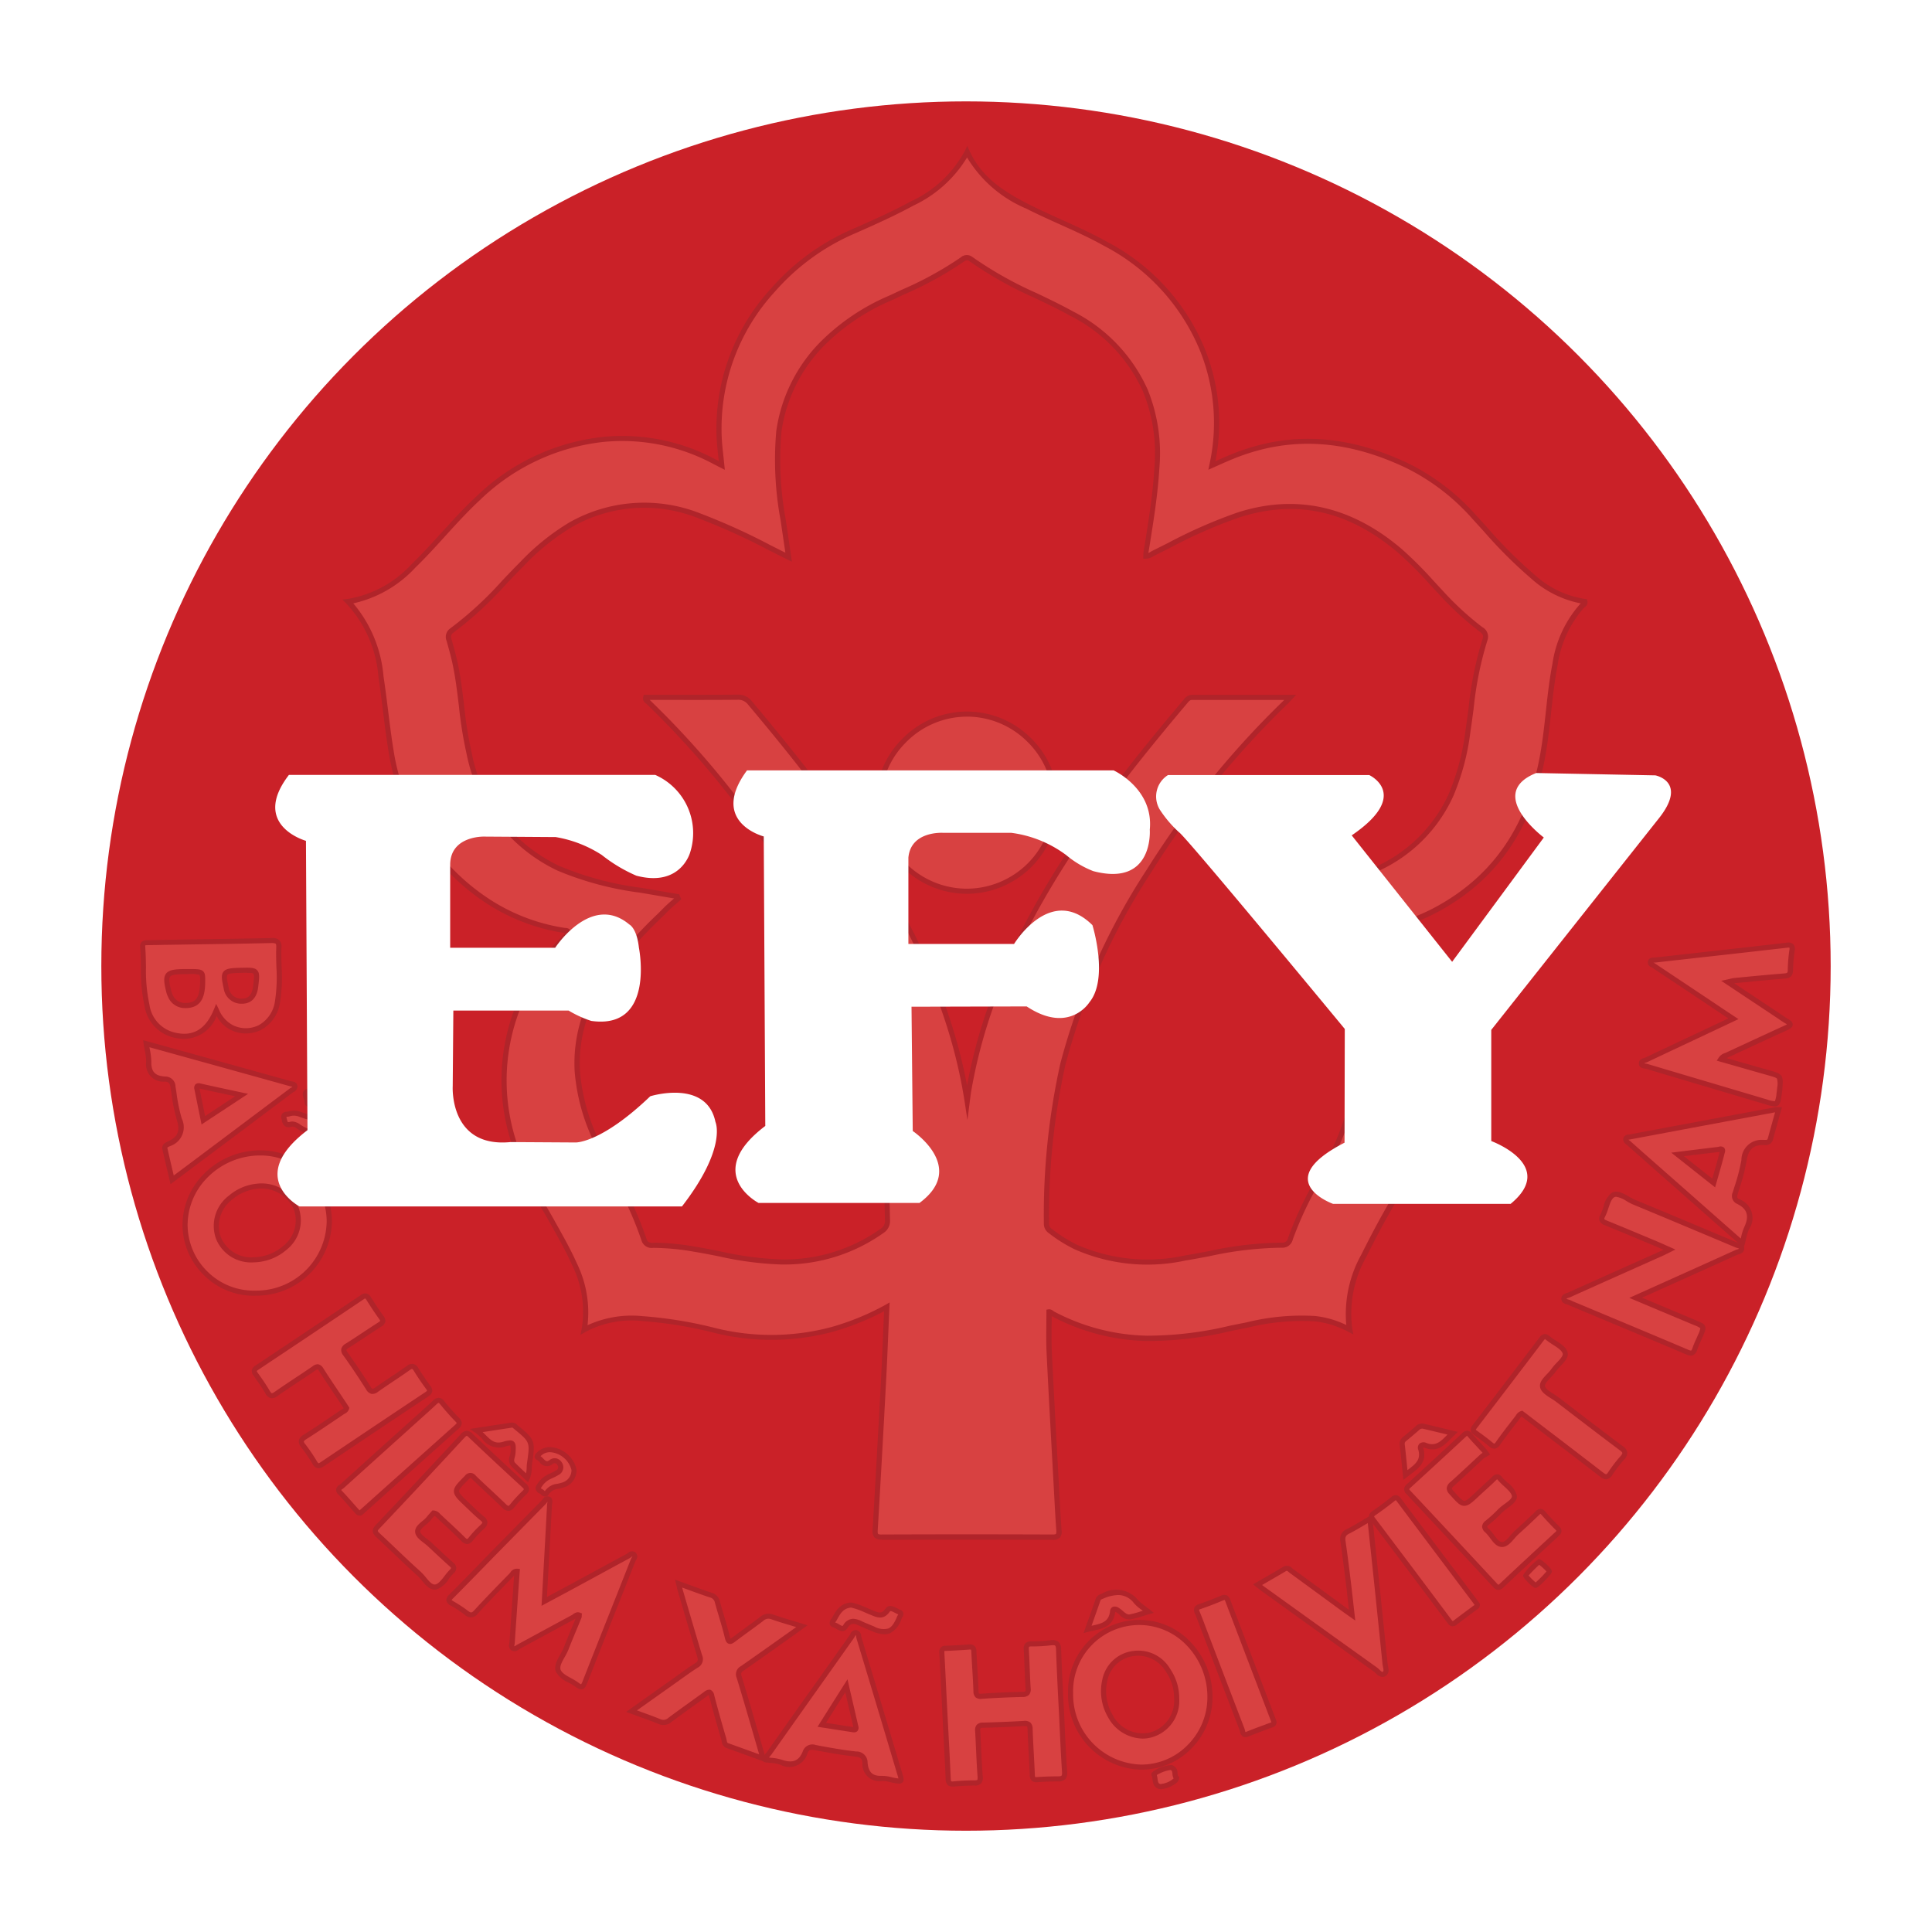 <svg xmlns="http://www.w3.org/2000/svg" xmlns:xlink="http://www.w3.org/1999/xlink" width="143" height="143" viewBox="0 0 143 143"><defs><style>.a{fill:#ca2128;}.b{fill:#d84141;fill-rule:evenodd;}.c{fill:#b0242a;}.d{fill:#fff;}.e{filter:url(#a);}</style><filter id="a" x="0" y="0" width="143" height="143" filterUnits="userSpaceOnUse"><feOffset input="SourceAlpha"/><feGaussianBlur stdDeviation="2.5" result="b"/><feFlood flood-color="#ca2128" flood-opacity="0.502"/><feComposite operator="in" in2="b"/><feComposite in="SourceGraphic"/></filter></defs><g transform="translate(940 -2288.246)"><g class="e" transform="matrix(1, 0, 0, 1, -940, 2288.25)"><circle class="a" cx="64" cy="64" r="64" transform="translate(7.5 7.5)"/></g><g transform="translate(-929.633 2299.022)"><g transform="translate(0 0)"><g transform="translate(14.969)"><path class="b" d="M-821.042,2396.3a19.2,19.2,0,0,1-3.979,1.646,17.34,17.34,0,0,1-8.866.067,31.1,31.1,0,0,0-5.25-.846,7.425,7.425,0,0,0-4.312.834,7.827,7.827,0,0,0-.739-4.916c-.434-.978-.965-1.908-1.484-2.843a32.6,32.6,0,0,1-2.779-5.585,14.666,14.666,0,0,1,2.282-14.29c.41-.528.9-.993,1.348-1.491.091-.1.287-.157.216-.33-.055-.123-.222-.1-.342-.122a14.51,14.51,0,0,1-5.506-2.081,16.241,16.241,0,0,1-7.291-11.249c-.294-1.806-.461-3.631-.738-5.44a9.148,9.148,0,0,0-2.446-5.566,8.372,8.372,0,0,0,4.867-2.657c1.659-1.6,3.081-3.431,4.776-5a15.677,15.677,0,0,1,9.282-4.355,14.4,14.4,0,0,1,8.2,1.65c.161.085.322.166.547.28-.067-.677-.15-1.292-.188-1.913a15.23,15.23,0,0,1,3.974-11.069,16.768,16.768,0,0,1,6.123-4.416c1.405-.625,2.816-1.25,4.168-1.991a8.726,8.726,0,0,0,4.076-3.824,8.8,8.8,0,0,0,4.461,4.037c1.9.969,3.915,1.722,5.78,2.769a15.592,15.592,0,0,1,7.19,7.88,14.573,14.573,0,0,1,.687,8.529c.529-.234.99-.447,1.462-.639,4.454-1.833,8.787-1.361,13.043.676a16.364,16.364,0,0,1,4.958,3.833,43.909,43.909,0,0,0,4.278,4.344,7.427,7.427,0,0,0,3.86,1.851c.044.2-.133.248-.221.343a8.24,8.24,0,0,0-1.988,4.336c-.424,2.173-.5,4.394-.882,6.573-.863,4.93-3.168,8.912-7.646,11.422a13.909,13.909,0,0,1-5.132,1.688.491.491,0,0,0-.425.183c.563.62,1.142,1.245,1.651,1.922a14.337,14.337,0,0,1,2.838,7.586,16.591,16.591,0,0,1-2.307,10.219c-.808,1.352-1.544,2.751-2.248,4.163a8.525,8.525,0,0,0-1.041,5.466,7.066,7.066,0,0,0-2.568-.81,17.621,17.621,0,0,0-5.284.519,31.13,31.13,0,0,1-7.149.938,15.6,15.6,0,0,1-6.932-1.794c-.126-.066-.235-.177-.323-.162,0,.991-.035,1.966.007,2.935.157,3.262.344,6.522.522,9.784.063,1.141.116,2.281.2,3.423.029.382-.037.533-.475.529q-6.313-.026-12.629,0c-.418,0-.517-.114-.49-.52q.322-5.433.61-10.867C-821.2,2400.1-821.129,2398.253-821.042,2396.3Zm29.856-45.113c-.176.187-.259.281-.343.363a65.856,65.856,0,0,0-10.114,12.494,48.954,48.954,0,0,0-6.368,14.285,51.6,51.6,0,0,0-1.214,11.825.63.63,0,0,0,.3.538,10.446,10.446,0,0,0,1.887,1.182,13.208,13.208,0,0,0,8.086.808,38.617,38.617,0,0,1,7.157-.949.592.592,0,0,0,.627-.48,32.272,32.272,0,0,1,2.533-5.227,16.562,16.562,0,0,0,2.167-5.873,11.672,11.672,0,0,0-2.228-8.724,51.922,51.922,0,0,0-4.579-5.023c-.134-.138-.317-.245-.386-.471.2-.041.4-.083.591-.119a56.982,56.982,0,0,0,6.546-1.313,11.031,11.031,0,0,0,7.248-6.105,17.478,17.478,0,0,0,1.246-4.71,37.992,37.992,0,0,1,1.262-6.773c.13-.375-.046-.577-.314-.774a22.1,22.1,0,0,1-2.957-2.724,39.713,39.713,0,0,0-3.016-3.064c-3.506-2.99-7.433-4.107-11.929-2.678a45.912,45.912,0,0,0-6.288,2.824,1.278,1.278,0,0,1-.6.231c0-.118,0-.208.015-.3.326-2.057.677-4.114.8-6.2a12.52,12.52,0,0,0-.85-5.757,11.84,11.84,0,0,0-5.42-5.677c-2.485-1.378-5.194-2.332-7.492-4.057a.5.5,0,0,0-.65.04,31.959,31.959,0,0,1-5.263,2.815,15.876,15.876,0,0,0-5.112,3.431,11.545,11.545,0,0,0-3.191,6.471,24.417,24.417,0,0,0,.32,6.55c.131.889.263,1.78.406,2.756-.283-.141-.472-.237-.664-.331a55.088,55.088,0,0,0-5.923-2.72,11,11,0,0,0-9.546.646,16.929,16.929,0,0,0-3.59,2.891,41.518,41.518,0,0,1-5.207,4.939.576.576,0,0,0-.21.713c.181.644.367,1.291.493,1.948.429,2.133.48,4.326.994,6.442a11.912,11.912,0,0,0,6.64,8.514,23.911,23.911,0,0,0,6.233,1.64c.846.142,1.685.287,2.529.43.02.05.044.1.065.15-.312.275-.64.537-.929.832a36.546,36.546,0,0,0-4.6,5.215,10.768,10.768,0,0,0-1.929,6.723,14.72,14.72,0,0,0,1.806,5.931,40.735,40.735,0,0,1,3.135,6.56c.106.342.363.414.681.412a17.5,17.5,0,0,1,3.03.283,41.3,41.3,0,0,0,6.442.95,12.4,12.4,0,0,0,7.458-2.295.861.861,0,0,0,.412-.806c-.035-2.124-.158-4.241-.345-6.355a38.174,38.174,0,0,0-3.684-13,65.537,65.537,0,0,0-13.667-18.973c-.09-.086-.258-.141-.2-.359,2.268,0,4.536.011,6.8-.008a1.068,1.068,0,0,1,.922.426c2.489,2.963,4.913,5.971,7.128,9.141,4.325,6.2,7.773,12.775,8.949,20.375.033-.261.064-.513.1-.76a37.982,37.982,0,0,1,3.168-9.962c3.24-7.044,7.966-13.08,12.919-18.959a.571.571,0,0,1,.453-.256C-796.072,2351.186-793.7,2351.185-791.186,2351.185Z" transform="translate(861.345 -2310.346)"/><path class="c" d="M-822.64,2412.232a.7.7,0,0,1-.531-.166.72.72,0,0,1-.13-.557c.215-3.63.42-7.286.609-10.863.069-1.268.122-2.517.177-3.839.021-.488.041-.979.063-1.478a19.5,19.5,0,0,1-3.723,1.5,17.536,17.536,0,0,1-8.961.069,30.729,30.729,0,0,0-5.217-.842,7.241,7.241,0,0,0-4.207.809l-.365.212.085-.413a7.742,7.742,0,0,0-.726-4.8c-.379-.855-.844-1.689-1.293-2.5l-.185-.332c-.186-.335-.377-.671-.567-1a25.421,25.421,0,0,1-2.227-4.614,14.9,14.9,0,0,1,2.312-14.463,12.945,12.945,0,0,1,.875-.985c.163-.172.326-.343.482-.517a.76.76,0,0,1,.121-.1l.026-.021-.053,0a1.1,1.1,0,0,1-.116-.014,14.548,14.548,0,0,1-5.575-2.108,16.468,16.468,0,0,1-7.373-11.377c-.159-.973-.282-1.968-.4-2.928-.1-.826-.208-1.679-.336-2.515a8.993,8.993,0,0,0-2.391-5.458l-.286-.277.395-.047a8.274,8.274,0,0,0,4.758-2.6c.764-.739,1.493-1.541,2.2-2.318.82-.9,1.667-1.837,2.582-2.681a15.925,15.925,0,0,1,9.392-4.4,14.617,14.617,0,0,1,8.305,1.671l.235.123c-.011-.1-.022-.2-.033-.3-.048-.437-.094-.852-.119-1.273a15.32,15.32,0,0,1,4.018-11.2,16.888,16.888,0,0,1,6.19-4.466l.059-.026c1.361-.605,2.769-1.231,4.1-1.957a8.6,8.6,0,0,0,4-3.741l.173-.367.17.368c.858,1.869,2.369,2.931,4.374,3.948.8.408,1.638.784,2.447,1.149,1.11.5,2.257,1.017,3.34,1.624a15.656,15.656,0,0,1,7.273,7.975,14.608,14.608,0,0,1,.767,8.279l.089-.041c.361-.161.7-.313,1.047-.454,4.26-1.753,8.576-1.531,13.2.681a16.336,16.336,0,0,1,5.015,3.875c.262.283.523.571.784.857a33.818,33.818,0,0,0,3.475,3.469,7.141,7.141,0,0,0,3.763,1.807l.133.016.03.13a.437.437,0,0,1-.209.466.4.4,0,0,0-.057.048,8.168,8.168,0,0,0-1.942,4.243c-.225,1.154-.354,2.343-.48,3.494-.11,1.01-.223,2.056-.4,3.076-.942,5.385-3.474,9.165-7.74,11.555a14.139,14.139,0,0,1-5.2,1.711l-.071.007a.967.967,0,0,0-.1.013l.033.037c.506.556,1.028,1.13,1.492,1.749a14.581,14.581,0,0,1,2.875,7.682,16.875,16.875,0,0,1-2.334,10.332c-.711,1.192-1.424,2.51-2.241,4.15a8.466,8.466,0,0,0-1.024,5.348l.069.378-.343-.178a6.856,6.856,0,0,0-2.5-.79,16.664,16.664,0,0,0-4.959.464l-.269.053q-.471.092-.942.188a26.626,26.626,0,0,1-6.25.752,15.69,15.69,0,0,1-7.015-1.816.437.437,0,0,1-.046-.026c0,.209,0,.418-.006.625-.008.688-.015,1.34.014,2,.122,2.525.264,5.091.4,7.573l.169,3.093c.044.832.09,1.691.151,2.535a.7.7,0,0,1-.124.567.725.725,0,0,1-.54.167c-4.187-.017-8.436-.017-12.627,0Zm.6-17.556-.015.336q-.04.919-.078,1.81c-.056,1.324-.108,2.575-.177,3.844-.189,3.578-.395,7.234-.61,10.868-.014.2.012.257.028.273s.074.053.271.046c4.193-.017,8.442-.017,12.631,0,.193.005.248-.032.261-.047s.039-.085.024-.278c-.062-.85-.107-1.711-.152-2.544l-.169-3.092c-.137-2.482-.279-5.051-.4-7.577-.03-.671-.022-1.358-.015-2.021,0-.307.007-.614.007-.923v-.157l.155-.028a.457.457,0,0,1,.343.116,1.106,1.106,0,0,0,.1.064,15.345,15.345,0,0,0,6.851,1.772,26.322,26.322,0,0,0,6.16-.746c.315-.063.63-.127.944-.188l.269-.054a16.9,16.9,0,0,1,5.073-.468,6.97,6.97,0,0,1,2.3.667,9.022,9.022,0,0,1,1.115-5.219c.822-1.649,1.539-2.975,2.255-4.176a16.5,16.5,0,0,0,2.282-10.1,14.225,14.225,0,0,0-2.8-7.489c-.453-.6-.969-1.171-1.469-1.721l-.273-.3.089-.125a.612.612,0,0,1,.5-.256l.056,0a13.79,13.79,0,0,0,5.063-1.666c4.16-2.332,6.63-6.024,7.552-11.29.176-1.01.289-2.049.4-3.053.125-1.157.256-2.355.484-3.524a8.521,8.521,0,0,1,2.037-4.43.691.691,0,0,1,.069-.062,7.682,7.682,0,0,1-3.692-1.855,33.977,33.977,0,0,1-3.514-3.507q-.39-.428-.782-.856a15.982,15.982,0,0,0-4.9-3.789c-4.517-2.163-8.733-2.383-12.889-.673-.34.139-.678.288-1.035.449l-.758.336.074-.359a14.315,14.315,0,0,0-.678-8.42,15.292,15.292,0,0,0-7.107-7.787c-1.068-.6-2.208-1.112-3.31-1.608-.813-.366-1.653-.744-2.462-1.156a9.34,9.34,0,0,1-4.377-3.782,9.24,9.24,0,0,1-3.983,3.568c-1.341.734-2.756,1.363-4.124,1.971l-.059.027a16.5,16.5,0,0,0-6.056,4.366,14.954,14.954,0,0,0-3.928,10.935c.025.411.07.822.118,1.255.023.212.047.428.069.651l.034.344-.5-.252c-.135-.069-.249-.126-.362-.186a14.254,14.254,0,0,0-8.093-1.628,15.554,15.554,0,0,0-9.171,4.306c-.9.832-1.745,1.761-2.559,2.657-.709.781-1.441,1.589-2.215,2.336a8.862,8.862,0,0,1-4.6,2.653,9.593,9.593,0,0,1,2.238,5.406c.128.839.235,1.695.338,2.523.119.958.242,1.948.4,2.914a16.1,16.1,0,0,0,7.211,11.122,14.121,14.121,0,0,0,5.435,2.052.5.5,0,0,0,.077.009.43.43,0,0,1,.4.222.388.388,0,0,1-.185.484.384.384,0,0,0-.063.05c-.158.177-.324.351-.49.525-.29.306-.591.621-.85.956a14.541,14.541,0,0,0-2.252,14.114,25.155,25.155,0,0,0,2.2,4.544c.191.336.382.672.569,1.009l.184.331c.453.815.922,1.657,1.308,2.528a8.29,8.29,0,0,1,.819,4.64,7.848,7.848,0,0,1,4.067-.671,31.142,31.142,0,0,1,5.282.852,17.163,17.163,0,0,0,8.772-.066,19.017,19.017,0,0,0,3.942-1.63Zm-7.945-2.808h-.082a24.464,24.464,0,0,1-4.6-.6c-.614-.121-1.248-.247-1.874-.348a17.592,17.592,0,0,0-3-.281.783.783,0,0,1-.863-.545,26.723,26.723,0,0,0-2.243-4.881c-.292-.538-.6-1.094-.88-1.65a14.68,14.68,0,0,1-1.827-6.007,10.885,10.885,0,0,1,1.961-6.838,33.469,33.469,0,0,1,4.22-4.832l.407-.41c.207-.211.435-.407.656-.6l.116-.1-2.513-.428a23.508,23.508,0,0,1-6.1-1.626,12.15,12.15,0,0,1-6.744-8.64,30.5,30.5,0,0,1-.572-3.565c-.114-.951-.232-1.933-.423-2.884-.117-.606-.289-1.217-.454-1.806l-.036-.127a.763.763,0,0,1,.283-.919,26.415,26.415,0,0,0,3.848-3.541c.433-.455.881-.927,1.334-1.378a17.227,17.227,0,0,1,3.63-2.921,11.241,11.241,0,0,1,9.7-.66,46.931,46.931,0,0,1,5.152,2.333l.792.4.34.169c-.078-.532-.153-1.041-.227-1.541l-.126-.856a24.48,24.48,0,0,1-.321-6.6,11.716,11.716,0,0,1,3.24-6.576,16.169,16.169,0,0,1,5.17-3.475l.849-.4a25.977,25.977,0,0,0,4.385-2.4.677.677,0,0,1,.875-.038,27.852,27.852,0,0,0,4.759,2.677c.9.429,1.824.873,2.711,1.365a11.982,11.982,0,0,1,5.5,5.768,12.554,12.554,0,0,1,.866,5.843c-.112,1.891-.414,3.782-.706,5.613l-.1.606c0,.012,0,.022,0,.034a1.457,1.457,0,0,0,.184-.1c.045-.026.09-.052.134-.073.366-.181.729-.364,1.093-.546a36.666,36.666,0,0,1,5.223-2.29c4.315-1.371,8.388-.457,12.109,2.715a28.626,28.626,0,0,1,2.382,2.381q.324.35.65.7a22.049,22.049,0,0,0,2.932,2.7.8.8,0,0,1,.379.989,25.75,25.75,0,0,0-1.02,5.065c-.073.55-.148,1.117-.233,1.675a17.792,17.792,0,0,1-1.261,4.76,11.143,11.143,0,0,1-7.365,6.206,39.053,39.053,0,0,1-4.98,1.05c-.53.088-1.059.176-1.588.27-.109.02-.216.042-.325.064.032.033.067.064.1.1s.081.072.118.11c.279.289.561.574.842.86a41.042,41.042,0,0,1,3.753,4.182,11.793,11.793,0,0,1,2.264,8.861,16.883,16.883,0,0,1-2.189,5.94c-.142.261-.285.521-.428.78a26.429,26.429,0,0,0-2.091,4.416.78.78,0,0,1-.811.608,26.2,26.2,0,0,0-5.367.63c-.574.109-1.168.22-1.755.317a13.336,13.336,0,0,1-8.2-.823,10.554,10.554,0,0,1-1.922-1.2.821.821,0,0,1-.37-.688,51.657,51.657,0,0,1,1.219-11.87,49.137,49.137,0,0,1,6.391-14.341,66.371,66.371,0,0,1,10.143-12.53l.039-.038h-1.112c-1.949,0-3.833,0-5.715,0-.124,0-.2.061-.308.189-4.466,5.3-9.514,11.572-12.891,18.915a37.768,37.768,0,0,0-3.153,9.911c-.029.2-.055.4-.081.6l-.19,1.478-.2-1.321c-1.02-6.594-3.853-13.043-8.917-20.3-2.406-3.442-5.068-6.686-7.118-9.126a.9.9,0,0,0-.775-.359c-1.68.015-3.388.012-5.04.01l-1.469,0,.036.031a66.032,66.032,0,0,1,13.707,19.03,38.12,38.12,0,0,1,3.7,13.069c.2,2.26.312,4.344.346,6.37a1.046,1.046,0,0,1-.491.961A12.633,12.633,0,0,1-829.989,2391.868Zm-9.431-1.613a18.27,18.27,0,0,1,2.938.286c.632.1,1.27.229,1.886.351a24.16,24.16,0,0,0,4.526.6,12.284,12.284,0,0,0,7.348-2.259.676.676,0,0,0,.332-.647c-.033-2.018-.146-4.092-.344-6.344a37.76,37.76,0,0,0-3.667-12.94,65.684,65.684,0,0,0-13.628-18.918c-.012-.012-.029-.022-.045-.036a.441.441,0,0,1-.206-.506l.037-.14h1.91c1.651,0,3.359,0,5.036-.012h.021a1.255,1.255,0,0,1,1.047.5c2.055,2.447,4.724,5.7,7.138,9.153,4.794,6.869,7.6,13.028,8.778,19.271a38.655,38.655,0,0,1,3.114-9.587c3.4-7.386,8.463-13.681,12.946-19a.75.75,0,0,1,.6-.323c1.883,0,3.766,0,5.715,0h1.985l-.457.488c-.08.088-.135.146-.191.2a65.965,65.965,0,0,0-10.086,12.459,48.776,48.776,0,0,0-6.344,14.23,51.316,51.316,0,0,0-1.208,11.783.442.442,0,0,0,.223.385,10.25,10.25,0,0,0,1.853,1.162,12.972,12.972,0,0,0,7.974.79c.582-.1,1.174-.207,1.746-.315a26.332,26.332,0,0,1,5.445-.635.41.41,0,0,0,.443-.349,26.743,26.743,0,0,1,2.119-4.481c.143-.259.286-.517.427-.778a16.569,16.569,0,0,0,2.146-5.806,11.431,11.431,0,0,0-2.192-8.588,40.832,40.832,0,0,0-3.719-4.143c-.282-.287-.564-.573-.844-.861-.031-.031-.064-.061-.1-.092a.989.989,0,0,1-.333-.456l-.061-.2.387-.078c.139-.029.276-.058.413-.082.53-.1,1.061-.183,1.592-.271a38.778,38.778,0,0,0,4.932-1.038,10.785,10.785,0,0,0,7.131-6,17.441,17.441,0,0,0,1.231-4.659c.085-.554.16-1.12.232-1.667a26.039,26.039,0,0,1,1.038-5.139c.081-.234.025-.359-.247-.562a22.3,22.3,0,0,1-2.982-2.746q-.328-.348-.652-.7a28.5,28.5,0,0,0-2.349-2.349c-3.665-3.125-7.508-3.99-11.748-2.642a36.333,36.333,0,0,0-5.168,2.267q-.546.275-1.093.547c-.037.018-.075.04-.114.063a1.1,1.1,0,0,1-.564.187h-.2l.008-.257a2.254,2.254,0,0,1,.015-.249l.1-.611c.291-1.821.591-3.7.7-5.575a12.183,12.183,0,0,0-.835-5.671,11.613,11.613,0,0,0-5.338-5.587c-.876-.486-1.8-.928-2.69-1.355a28.11,28.11,0,0,1-4.824-2.715c-.109-.083-.222-.106-.425.041a26.34,26.34,0,0,1-4.447,2.437l-.846.4a15.833,15.833,0,0,0-5.054,3.388,11.356,11.356,0,0,0-3.143,6.367,24.178,24.178,0,0,0,.32,6.5l.126.855c.091.611.183,1.235.28,1.9l.052.358-.987-.49-.793-.4a46.652,46.652,0,0,0-5.11-2.314,10.739,10.739,0,0,0-9.389.633,16.872,16.872,0,0,0-3.549,2.859c-.449.447-.9.917-1.327,1.37a26.755,26.755,0,0,1-3.9,3.59c-.172.12-.207.253-.136.507l.036.127c.168.6.341,1.215.461,1.836.194.963.313,1.955.427,2.911a30.116,30.116,0,0,0,.565,3.521,11.643,11.643,0,0,0,6.537,8.388,23.221,23.221,0,0,0,6.006,1.595l2.813.479.039.1c.011.027.023.054.035.08l.082.19-.1.09c-.095.085-.191.166-.287.249-.214.184-.436.375-.632.574l-.408.412a33.182,33.182,0,0,0-4.174,4.777,10.512,10.512,0,0,0-1.9,6.606,14.315,14.315,0,0,0,1.786,5.855c.283.551.584,1.105.876,1.642a27.043,27.043,0,0,1,2.272,4.95c.065.207.191.271.5.278Z" transform="translate(862.551 -2309.051)"/></g><g transform="translate(110.928 58.987)"><path class="b" d="M-481.663,2544.734c-1.028-.683-1.973-1.318-2.922-1.953q-1.493-.99-2.984-1.985c-.1-.068-.276-.108-.247-.257.031-.185.23-.142.359-.158q4.859-.547,9.722-1.094c.316-.037.465,0,.408.379a11.34,11.34,0,0,0-.12,1.463c0,.342-.154.413-.46.436-1.227.1-2.454.219-3.677.336-.136.014-.271.058-.5.106,1.281.854,2.487,1.654,3.693,2.455.225.149.445.311.68.446.371.214.274.337-.053.483-1.448.66-2.893,1.333-4.339,2.006a.9.9,0,0,0-.49.321c1.213.345,2.4.685,3.588,1.021.838.239.838.239.776,1.093-.01.146-.029.288-.05.432-.117.865-.117.863-.936.621q-4.423-1.316-8.842-2.627c-.15-.045-.4-.017-.418-.195-.031-.223.236-.229.383-.3C-485.984,2546.767-483.869,2545.775-481.663,2544.734Z" transform="translate(488.67 -2539.087)"/><path class="c" d="M-479.165,2550.669a2.637,2.637,0,0,1-.649-.146l-3.1-.92q-2.873-.853-5.743-1.709c-.033-.008-.07-.014-.108-.02-.143-.021-.41-.059-.444-.333-.045-.325.26-.418.39-.458.035-.012.07-.021.1-.035,1.189-.562,2.378-1.122,3.583-1.689l2.546-1.2c-.63-.42-1.23-.821-1.822-1.219l-1.4-.933q-1.2-.8-2.406-1.6c-.019-.012-.04-.023-.062-.035a.388.388,0,0,1-.266-.413c.049-.3.332-.3.453-.308a.476.476,0,0,0,.069,0l2.343-.261q3.689-.413,7.38-.833a.6.6,0,0,1,.521.108.571.571,0,0,1,.1.489,11.249,11.249,0,0,0-.118,1.438c-.005.5-.308.6-.635.62-1.044.084-2.106.187-3.132.285l-.541.052-.047.007,2.443,1.623.883.586.193.131c.155.108.315.218.477.31s.342.221.333.418c-.011.223-.265.338-.4.4q-1.95.89-3.9,1.8l-.441.2c-.037.017-.077.033-.119.049l-.048.02.991.282c.753.215,1.5.428,2.246.638.922.264.982.347.913,1.288-.009.143-.027.282-.051.448-.067.486-.1.732-.291.856A.406.406,0,0,1-479.165,2550.669Zm-9.655-3.186c.031.007.075.014.1.017a1.042,1.042,0,0,1,.162.033q2.869.855,5.742,1.706l3.1.921a2,2,0,0,0,.574.126,2.034,2.034,0,0,0,.121-.592c.023-.157.04-.288.048-.42a1.452,1.452,0,0,0-.016-.656c-.059-.081-.271-.142-.623-.241-.747-.211-1.494-.424-2.246-.64l-1.588-.452.138-.215a.872.872,0,0,1,.473-.351c.032-.013.064-.024.094-.038l.442-.207c1.3-.6,2.6-1.207,3.9-1.8a1.3,1.3,0,0,0,.146-.075.819.819,0,0,0-.109-.071c-.175-.1-.341-.214-.5-.325l-.189-.128-.883-.586c-.915-.608-1.841-1.222-2.81-1.868l-.372-.248.437-.094c.083-.02.152-.035.214-.051a2.44,2.44,0,0,1,.306-.061l.543-.053c1.028-.1,2.091-.2,3.139-.284.265-.019.284-.053.286-.249a11.684,11.684,0,0,1,.122-1.489.35.35,0,0,0,0-.174s-.011,0-.047,0a1.266,1.266,0,0,0-.155.01q-3.691.423-7.381.831l-2.342.263c-.03,0-.065.005-.1.005h-.037l.012.007a.88.88,0,0,1,.1.055q1.2.8,2.4,1.6l1.4.935c.679.453,1.369.916,2.1,1.4l.279.186-.3.142-2.849,1.343c-1.206.566-2.394,1.126-3.582,1.686a.956.956,0,0,1-.15.056A.92.92,0,0,0-488.821,2547.483Z" transform="translate(489.219 -2538.541)"/></g><g transform="translate(22.669 99.97)"><path class="b" d="M-824.8,2706.313c.735-.394,1.418-.759,2.1-1.127,1.369-.742,2.737-1.49,4.109-2.229.133-.07.279-.252.438-.116s-.018.3-.068.434c-1.187,3.013-2.391,6.022-3.575,9.037-.127.333-.243.43-.56.189-.474-.359-1.218-.582-1.4-1.044s.345-1.081.566-1.633c.31-.79.644-1.575.966-2.359a.6.6,0,0,0,.012-.134c-.2-.078-.329.08-.471.156-1.343.722-2.675,1.449-4.015,2.172-.136.072-.282.233-.443.112-.129-.1-.055-.273-.044-.412.116-1.753.242-3.506.368-5.284-.237-.023-.313.172-.423.283-.873.9-1.752,1.79-2.6,2.715a.462.462,0,0,1-.754.069,8.693,8.693,0,0,0-1.046-.687c-.292-.164-.281-.286-.051-.514,1.013-1.015,2.01-2.044,3.012-3.066q1.909-1.945,3.814-3.881c.111-.108.2-.329.375-.256s.087.293.079.442C-824.529,2701.534-824.663,2703.884-824.8,2706.313Z" transform="translate(832.046 -2698.535)"/><path class="c" d="M-822.615,2712.275a.694.694,0,0,1-.4-.175,4.493,4.493,0,0,0-.524-.318,1.9,1.9,0,0,1-.939-.8c-.169-.409.078-.854.317-1.281a4.535,4.535,0,0,0,.249-.492c.206-.522.422-1.045.638-1.566.085-.2.168-.406.252-.609a1.333,1.333,0,0,1-.117.076q-1.088.584-2.169,1.172-.922.5-1.845,1a.84.84,0,0,0-.079.048.456.456,0,0,1-.568.048.464.464,0,0,1-.13-.5c0-.03.01-.056.012-.083.107-1.611.221-3.224.337-4.856l.006-.083a1.128,1.128,0,0,1-.074.088l-.375.384c-.735.754-1.5,1.535-2.218,2.325a.64.64,0,0,1-1.009.091,8.362,8.362,0,0,0-1.024-.67.545.545,0,0,1-.316-.366.56.56,0,0,1,.225-.448q1.109-1.113,2.2-2.243l.8-.822q1.909-1.945,3.814-3.881c.025-.026.046-.054.067-.081a.431.431,0,0,1,.514-.218c.284.111.232.408.21.537a.909.909,0,0,0-.013.091c-.085,1.656-.177,3.312-.271,5l-.1,1.8.01-.007,1.791-.96,1.442-.783q1.333-.728,2.667-1.445c.025-.015.05-.031.076-.05a.434.434,0,0,1,.574-.045.411.411,0,0,1,.028.57.51.51,0,0,0-.041.075q-.818,2.075-1.641,4.145-.97,2.448-1.935,4.9c-.073.191-.167.376-.352.429A.39.39,0,0,1-822.615,2712.275Zm-.249-5.7a.483.483,0,0,1,.176.034l.134.052-.015.144a.426.426,0,0,0,0,.047.357.357,0,0,1-.025.142c-.107.262-.217.528-.328.794-.215.518-.431,1.037-.636,1.561a4.748,4.748,0,0,1-.27.535c-.2.35-.4.713-.3.956s.44.432.771.613a4.962,4.962,0,0,1,.571.35c.124.1.169.1.171.1h0a.875.875,0,0,0,.1-.2q.963-2.451,1.937-4.9.821-2.071,1.639-4.143a1.118,1.118,0,0,1,.069-.133.5.5,0,0,0,.053-.1c-.02.016-.077.057-.11.08a.989.989,0,0,1-.117.077c-.889.477-1.777.961-2.665,1.444l-1.443.783c-.585.318-1.173.631-1.793.964l-.6.322.137-2.472c.093-1.68.185-3.336.271-4.994a1.234,1.234,0,0,1,.018-.136.982.982,0,0,0,.015-.1c-.021.023-.046.056-.063.078a1.145,1.145,0,0,1-.1.122q-1.9,1.931-3.811,3.877l-.8.822c-.721.739-1.467,1.5-2.209,2.246a.571.571,0,0,0-.113.136c.008,0,.039.031.123.08a9.1,9.1,0,0,1,1.068.7c.233.18.3.172.5-.045.728-.795,1.49-1.577,2.228-2.335l.374-.384c.021-.022.039-.045.059-.07a.556.556,0,0,1,.518-.27l.184.017-.044.609c-.116,1.632-.231,3.245-.337,4.857,0,.041-.01.081-.017.119a.459.459,0,0,0-.012.134.368.368,0,0,0,.13-.065,1.211,1.211,0,0,1,.11-.067c.614-.331,1.228-.665,1.843-1l2.17-1.174a.532.532,0,0,0,.084-.053A.654.654,0,0,1-822.864,2706.57Z" transform="translate(832.592 -2697.986)"/></g><g transform="translate(3.14 74.37)"><path class="b" d="M-897.16,2604.2a5.383,5.383,0,0,1-5.447,5.3,5.115,5.115,0,0,1-5.228-5.011,5.492,5.492,0,0,1,5.52-5.369A5.1,5.1,0,0,1-897.16,2604.2Zm-5.362-2.612a3.535,3.535,0,0,0-1.937.834,2.613,2.613,0,0,0-.9,3,2.617,2.617,0,0,0,2.652,1.6,3.652,3.652,0,0,0,2.279-.9,2.585,2.585,0,0,0,.809-2.94C-899.993,2602.21-900.968,2601.593-902.521,2601.591Z" transform="translate(908.024 -2598.934)"/><path class="c" d="M-903.31,2609.148a5.213,5.213,0,0,1-3.64-1.49,5.243,5.243,0,0,1-1.62-3.711,5.377,5.377,0,0,1,1.6-3.831,5.854,5.854,0,0,1,4.114-1.729h.03a5.261,5.261,0,0,1,5.315,5.267v0a5.575,5.575,0,0,1-5.631,5.488C-903.2,2609.148-903.256,2609.148-903.31,2609.148Zm.478-10.383h-.028a5.477,5.477,0,0,0-3.846,1.617,5,5,0,0,0-1.486,3.562,4.867,4.867,0,0,0,1.5,3.443,4.859,4.859,0,0,0,3.529,1.38,5.205,5.205,0,0,0,5.264-5.11A4.887,4.887,0,0,0-902.833,2598.765Zm-.588,7.917a2.789,2.789,0,0,1-2.662-1.731,2.8,2.8,0,0,1,.957-3.221,3.726,3.726,0,0,1,2.054-.875h0a2.987,2.987,0,0,1,3.079,1.729,2.776,2.776,0,0,1-.861,3.149,3.823,3.823,0,0,1-2.393.942C-903.3,2606.679-903.361,2606.682-903.42,2606.682Zm.353-5.448a3.332,3.332,0,0,0-1.82.791,2.432,2.432,0,0,0-.841,2.792,2.436,2.436,0,0,0,2.465,1.482,3.468,3.468,0,0,0,2.163-.848,2.414,2.414,0,0,0,.758-2.732A2.636,2.636,0,0,0-903.067,2601.234Z" transform="translate(908.571 -2598.387)"/></g><g transform="translate(68.689 109.123)"><path class="b" d="M-652.814,2739.516a5.1,5.1,0,0,1,5.047-5.184,5.386,5.386,0,0,1,5.268,5.574,5.159,5.159,0,0,1-5.122,5.136A5.368,5.368,0,0,1-652.814,2739.516Zm7.852.453a3.64,3.64,0,0,0-.61-2.051,2.578,2.578,0,0,0-2.514-1.3,2.471,2.471,0,0,0-2.193,1.98,3.624,3.624,0,0,0,.412,2.668,2.7,2.7,0,0,0,2.977,1.393A2.613,2.613,0,0,0-644.962,2739.969Z" transform="translate(653.003 -2734.141)"/><path class="c" d="M-648.1,2744.683h-.074a5.559,5.559,0,0,1-5.379-5.713h0a5.268,5.268,0,0,1,5.235-5.372,5.168,5.168,0,0,1,3.749,1.549,5.867,5.867,0,0,1,1.709,4.213,5.393,5.393,0,0,1-1.614,3.807A5.149,5.149,0,0,1-648.1,2744.683Zm-5.075-5.715a5.186,5.186,0,0,0,5.007,5.337,4.808,4.808,0,0,0,3.429-1.409,5.011,5.011,0,0,0,1.5-3.537,5.5,5.5,0,0,0-1.6-3.946,4.861,4.861,0,0,0-3.479-1.439,4.9,4.9,0,0,0-4.86,4.994Zm5.136,3.413a2.974,2.974,0,0,1-2.545-1.566,3.817,3.817,0,0,1-.43-2.806,2.653,2.653,0,0,1,2.356-2.121,2.738,2.738,0,0,1,2.692,1.379,3.816,3.816,0,0,1,.642,2.154h0a2.8,2.8,0,0,1-2.071,2.878A2.537,2.537,0,0,1-648.036,2742.381Zm-.293-6.135a2.334,2.334,0,0,0-.284.017,2.291,2.291,0,0,0-2.031,1.836,3.446,3.446,0,0,0,.394,2.532,2.506,2.506,0,0,0,2.764,1.3,2.43,2.43,0,0,0,1.788-2.511h0a3.448,3.448,0,0,0-.578-1.944A2.427,2.427,0,0,0-648.329,2736.246Z" transform="translate(653.55 -2733.596)"/></g><g transform="translate(59.156 110.614)"><path class="b" d="M-689.631,2746.229c-.112-2.26-.184-3.8-.267-5.338-.014-.229.035-.331.282-.336.578-.019,1.157-.052,1.734-.1.26-.018.347.069.355.332.044.976.124,1.955.156,2.931.009.35.129.407.451.382,1-.07,1.993-.112,2.99-.136.324-.01.441-.09.42-.435-.064-.958-.081-1.919-.136-2.879-.017-.289.037-.427.369-.427a11.957,11.957,0,0,0,1.462-.083c.385-.044.544.056.559.48.058,1.682.147,3.368.234,5.052.059,1.339.119,2.68.208,4.017.026.377-.081.525-.457.527-.526,0-1.054.016-1.575.056-.313.024-.349-.125-.356-.382-.046-1.124-.124-2.244-.162-3.368-.013-.336-.124-.429-.455-.408-1.012.059-2.028.1-3.04.125-.307.008-.4.121-.383.423.068,1.124.095,2.248.181,3.368.028.361-.047.485-.414.485-.522,0-1.05.031-1.573.077-.29.022-.367-.087-.38-.362C-689.5,2748.658-689.586,2747.084-689.631,2746.229Z" transform="translate(690.09 -2739.944)"/><path class="c" d="M-689.667,2750.242a.5.5,0,0,1-.338-.109.585.585,0,0,1-.16-.437c-.062-1.39-.137-2.78-.185-3.674l-.108-2.177c-.065-1.33-.118-2.41-.176-3.491a.522.522,0,0,1,.1-.4.5.5,0,0,1,.364-.136c.537-.016,1.1-.046,1.725-.094a.531.531,0,0,1,.41.105.551.551,0,0,1,.148.409c.019.419.045.842.07,1.266.033.545.068,1.108.086,1.664,0,.16.032.187.034.187s.038.027.213.013c.936-.067,1.917-.111,3-.137.165,0,.2-.029.214-.039s.031-.042.021-.194c-.036-.535-.058-1.078-.078-1.6-.017-.425-.033-.851-.058-1.275a.621.621,0,0,1,.119-.481.587.587,0,0,1,.438-.147.554.554,0,0,1,.081,0,12.03,12.03,0,0,0,1.36-.084.732.732,0,0,1,.569.116.739.739,0,0,1,.2.546c.054,1.582.138,3.192.219,4.748l.016.3c.058,1.311.118,2.664.208,4.015a.723.723,0,0,1-.137.556.681.681,0,0,1-.508.173c-.621,0-1.117.022-1.562.054a.532.532,0,0,1-.409-.105.6.6,0,0,1-.151-.458c-.021-.5-.047-1-.075-1.506-.032-.611-.067-1.24-.087-1.861-.006-.156-.035-.2-.044-.2s-.055-.031-.21-.023c-.954.057-1.95.1-3.047.126-.136,0-.171.03-.178.038s-.031.045-.022.185c.028.458.049.916.069,1.374.03.654.061,1.329.112,1.991a.678.678,0,0,1-.119.533.633.633,0,0,1-.478.155h-.035c-.437,0-.91.023-1.526.077C-689.606,2750.24-689.636,2750.242-689.667,2750.242Zm-.323-4.57.018.331c.048.9.123,2.285.185,3.677.006.146.031.169.033.17s.026.021.144.012a15.671,15.671,0,0,1,1.587-.078h0c.162,0,.2-.03.2-.036s.033-.051.019-.246c-.051-.667-.082-1.346-.112-2-.021-.458-.042-.914-.069-1.369a.611.611,0,0,1,.121-.462.611.611,0,0,1,.447-.162c1.093-.029,2.085-.07,3.034-.125a.649.649,0,0,1,.487.121.639.639,0,0,1,.168.469c.021.618.055,1.247.088,1.855.027.5.054,1.008.075,1.512,0,.145.018.183.027.192h0a.25.25,0,0,0,.127.009c.453-.033.958-.052,1.588-.056.153,0,.211-.028.233-.052s.049-.093.037-.272c-.09-1.357-.15-2.713-.208-4.023l-.016-.3c-.081-1.559-.165-3.17-.219-4.754-.006-.183-.04-.249-.068-.274s-.133-.041-.28-.025a11.83,11.83,0,0,1-1.485.085h0c-.134,0-.16.028-.161.029s-.027.037-.017.2c.025.428.042.855.058,1.283.021.523.042,1.063.077,1.594a.619.619,0,0,1-.12.473.648.648,0,0,1-.484.162c-1.077.027-2.052.071-2.981.136a.64.64,0,0,1-.494-.107.617.617,0,0,1-.159-.458c-.019-.548-.053-1.11-.086-1.652-.026-.426-.052-.851-.071-1.275a.291.291,0,0,0-.024-.143h0a.252.252,0,0,0-.129-.009c-.629.046-1.2.078-1.741.1a.24.24,0,0,0-.1.015.746.746,0,0,0,0,.121c.059,1.083.111,2.165.176,3.495Z" transform="translate(690.637 -2739.398)"/></g><g transform="translate(8.255 84.953)"><path class="b" d="M-881.093,2648.6c-.05-.087-.111-.176-.169-.265-.57-.858-1.158-1.712-1.712-2.583-.171-.269-.294-.268-.544-.1-.922.637-1.874,1.237-2.795,1.884-.316.224-.465.18-.649-.146-.267-.451-.569-.884-.878-1.31-.151-.215-.124-.333.092-.479q3.914-2.6,7.815-5.229c.23-.156.336-.087.467.114.3.479.607.948.936,1.4.174.234.13.355-.1.506-.808.518-1.6,1.061-2.412,1.575-.27.172-.367.3-.146.611.591.823,1.153,1.67,1.7,2.527.194.312.339.31.62.113.769-.546,1.568-1.05,2.336-1.6.282-.2.419-.153.588.123.273.448.575.882.883,1.306.161.215.166.334-.084.5q-3.9,2.587-7.771,5.2c-.239.161-.37.133-.515-.106a13.411,13.411,0,0,0-.853-1.258c-.24-.3-.213-.458.115-.665.935-.591,1.846-1.218,2.761-1.836C-881.3,2648.825-881.14,2648.781-881.093,2648.6Z" transform="translate(888.124 -2640.108)"/><path class="c" d="M-883.72,2652.51a.4.4,0,0,1-.084-.011.561.561,0,0,1-.34-.288,13.024,13.024,0,0,0-.84-1.24.677.677,0,0,1-.193-.514.689.689,0,0,1,.356-.428c.769-.486,1.534-1,2.274-1.506l.484-.327c.031-.021.063-.037.1-.056a.542.542,0,0,0,.112-.076l-.075-.112-.036-.056c-.175-.264-.353-.528-.531-.792-.393-.584-.8-1.19-1.182-1.793-.092-.146-.105-.128-.11-.128s-.049.006-.167.086c-.425.3-.857.581-1.289.869-.5.329-1.009.668-1.5,1.016a.682.682,0,0,1-.52.164.669.669,0,0,1-.4-.371c-.267-.455-.575-.89-.867-1.295a.545.545,0,0,1-.125-.408.543.543,0,0,1,.265-.336c2.853-1.9,5.409-3.611,7.815-5.23a.526.526,0,0,1,.4-.108.557.557,0,0,1,.336.28c.284.449.593.926.931,1.391a.56.56,0,0,1,.136.421.587.587,0,0,1-.29.355c-.382.244-.761.494-1.139.745-.423.278-.846.559-1.274.829-.141.091-.175.136-.18.157s0,.055.087.183c.538.752,1.1,1.581,1.7,2.537.089.144.135.159.144.161s.065,0,.208-.1c.375-.266.762-.525,1.137-.776.4-.264.805-.538,1.2-.82a.613.613,0,0,1,.475-.148.616.616,0,0,1,.384.327c.3.487.624.948.875,1.295a.558.558,0,0,1,.144.421.572.572,0,0,1-.275.35c-2.71,1.8-5.449,3.636-7.771,5.2A.678.678,0,0,1-883.72,2652.51Zm-.07-7.7a.292.292,0,0,1,.078.008.589.589,0,0,1,.352.294c.381.6.786,1.2,1.177,1.784.178.266.356.529.532.795l.036.055c.049.075.1.147.139.218l.041.069-.02.077a.583.583,0,0,1-.329.364c-.024.015-.047.027-.068.04l-.482.326c-.742.5-1.51,1.024-2.283,1.512-.158.1-.182.153-.185.172s0,.074.117.216a13.156,13.156,0,0,1,.866,1.279c.065.106.1.114.1.114s.036.008.15-.069c2.323-1.562,5.063-3.4,7.772-5.2.1-.069.113-.1.113-.1a.385.385,0,0,0-.077-.132c-.257-.355-.59-.823-.892-1.32-.084-.135-.125-.154-.135-.156s-.053,0-.18.088c-.4.283-.81.561-1.208.826-.373.249-.758.509-1.13.77a.651.651,0,0,1-.5.162.646.646,0,0,1-.389-.331c-.6-.948-1.157-1.771-1.691-2.518a.636.636,0,0,1-.15-.474.671.671,0,0,1,.348-.405c.427-.269.847-.547,1.268-.827.38-.25.76-.5,1.144-.746.111-.074.122-.105.122-.106h0s0-.033-.069-.129c-.345-.474-.658-.957-.944-1.412a.368.368,0,0,0-.094-.114.327.327,0,0,0-.107.055c-2.407,1.62-4.963,3.331-7.816,5.23-.093.061-.1.091-.1.093h0s0,.03.061.118c.3.409.609.855.886,1.326.092.159.14.184.156.189s.068,0,.221-.1c.5-.351,1.015-.694,1.513-1.024.43-.284.86-.57,1.284-.862A.7.7,0,0,1-883.79,2644.806Z" transform="translate(888.671 -2639.561)"/></g><g transform="translate(105.2 77.428)"><path class="b" d="M-505.453,2618.693c1.556.654,2.988,1.259,4.421,1.858.655.273.657.271.372.941-.141.336-.307.661-.421,1-.107.318-.247.352-.552.222-2.682-1.139-5.37-2.259-8.059-3.384-.218-.092-.437-.172-.649-.28-.15-.076-.415-.062-.423-.273s.24-.237.4-.307c.857-.389,1.719-.771,2.575-1.157l4.364-1.95c.124-.058.25-.125.472-.234-.37-.163-.656-.3-.945-.419-1.249-.523-2.5-1.05-3.758-1.561-.292-.119-.391-.237-.224-.553.265-.511.351-1.288.754-1.511.427-.237,1.04.313,1.568.532,2.526,1.045,5.042,2.107,7.563,3.165.14.061.368.064.381.247.018.237-.241.238-.39.306C-500.45,2616.446-502.893,2617.541-505.453,2618.693Z" transform="translate(510.955 -2610.837)"/><path class="c" d="M-501.915,2622.421a.869.869,0,0,1-.34-.086c-2.277-.966-4.6-1.935-6.839-2.872l-1.219-.51c-.064-.028-.128-.052-.191-.079-.154-.063-.314-.128-.471-.207a.862.862,0,0,0-.116-.037c-.14-.038-.4-.109-.411-.4-.02-.309.27-.4.409-.451a.645.645,0,0,0,.1-.034q.759-.344,1.522-.683l1.054-.473,1.535-.687q1.417-.632,2.829-1.264c.034-.016.069-.033.107-.052-.206-.093-.391-.176-.577-.254l-.569-.239c-1.043-.437-2.122-.888-3.187-1.323a.633.633,0,0,1-.4-.332.61.61,0,0,1,.079-.484,4.213,4.213,0,0,0,.221-.567,1.723,1.723,0,0,1,.609-1.021c.395-.219.841.036,1.273.282a4.084,4.084,0,0,0,.458.24c2.041.844,4.109,1.714,6.109,2.555l1.454.612a.979.979,0,0,0,.1.031c.133.037.38.107.4.378.025.33-.266.416-.405.458a.758.758,0,0,0-.1.032c-1.845.838-3.693,1.67-5.592,2.523l-1.455.654.28.118c1.3.546,2.518,1.06,3.74,1.571.377.157.563.234.64.422s0,.384-.167.767c-.047.113-.1.224-.148.336a6.761,6.761,0,0,0-.267.649.6.6,0,0,1-.291.387A.4.4,0,0,1-501.915,2622.421Zm-5.529-11.756a.3.3,0,0,0-.144.033c-.2.111-.319.466-.434.811a4.51,4.51,0,0,1-.244.624c-.073.137-.059.176-.058.178s.023.045.186.111c1.067.433,2.146.886,3.19,1.323l.569.239c.19.079.378.164.588.258l.731.326-.593.294c-.1.048-.171.087-.245.121l-2.832,1.266-1.534.685q-.525.238-1.054.473c-.506.226-1.014.455-1.52.683a1.414,1.414,0,0,1-.136.051.472.472,0,0,0-.151.065c.015.027.09.046.134.059a.988.988,0,0,1,.188.064c.143.073.288.132.443.195l.195.08,1.218.511c2.244.937,4.564,1.906,6.841,2.873.161.069.205.056.212.053s.039-.021.087-.161a7.149,7.149,0,0,1,.281-.686c.049-.108.1-.218.144-.329a1.711,1.711,0,0,0,.165-.476,1.621,1.621,0,0,0-.429-.215c-1.229-.513-2.45-1.027-3.748-1.574l-1.081-.455,2.248-1.011c1.9-.853,3.746-1.684,5.59-2.522a1.009,1.009,0,0,1,.144-.05.571.571,0,0,0,.137-.054c-.013-.023-.084-.044-.126-.055a1.071,1.071,0,0,1-.143-.049l-1.452-.609c-2-.841-4.067-1.711-6.107-2.555a4.457,4.457,0,0,1-.5-.26A1.884,1.884,0,0,0-507.443,2610.666Z" transform="translate(511.503 -2610.285)"/></g><g transform="translate(0 58.645)"><path class="b" d="M-914.585,2543.1c-.661,1.623-1.746,2.222-3.229,1.822a2.678,2.678,0,0,1-1.912-2.167,25.893,25.893,0,0,1-.322-4.335c-.021-.25.121-.307.334-.309.473-.006.942-.019,1.416-.026,2.593-.042,5.19-.075,7.786-.136.419-.009.57.094.548.532a26.463,26.463,0,0,1-.1,4.02,2.353,2.353,0,0,1-3.367,1.894A2.48,2.48,0,0,1-914.585,2543.1Zm-2.3-2.848c-1.426.008-1.557.169-1.223,1.5a1.71,1.71,0,0,0,.116.3,1.161,1.161,0,0,0,1.124.709c.9,0,1.263-.513,1.263-1.817,0-.7,0-.7-1.064-.693Zm4.149-.093c-1.349.029-1.4.085-1.126,1.305a1.136,1.136,0,0,0,1.238.975q.818-.044.941-1.069C-911.533,2540.133-911.533,2540.133-912.737,2540.16Z" transform="translate(920.24 -2537.759)"/><path class="c" d="M-917.508,2544.686a3.452,3.452,0,0,1-.9-.129,2.842,2.842,0,0,1-2.046-2.3,12.316,12.316,0,0,1-.271-2.865c-.007-.494-.015-1-.056-1.5a.465.465,0,0,1,.1-.367.546.546,0,0,1,.418-.145c.243,0,.486-.008.73-.014l.685-.013,2.051-.032c1.879-.029,3.822-.058,5.733-.1a.77.77,0,0,1,.592.166.74.74,0,0,1,.15.565c-.017.467,0,.949.011,1.415a12.084,12.084,0,0,1-.115,2.632,2.77,2.77,0,0,1-1.391,2.016,2.525,2.525,0,0,1-2.239.015,2.335,2.335,0,0,1-1.06-1.038A2.612,2.612,0,0,1-917.508,2544.686Zm-2.893-6.911a.168.168,0,0,0-.005.082c.042.509.05,1.026.057,1.525a12.026,12.026,0,0,0,.259,2.779,2.464,2.464,0,0,0,1.777,2.031c1.4.38,2.382-.18,3-1.709l.157-.387.187.373a2.29,2.29,0,0,0,1.061,1.206,2.157,2.157,0,0,0,1.909-.005,2.4,2.4,0,0,0,1.195-1.751,11.8,11.8,0,0,0,.109-2.549c-.014-.472-.029-.96-.011-1.443.009-.188-.018-.257-.043-.283s-.142-.056-.312-.052c-1.912.044-3.856.075-5.736.1l-2.051.032c-.229,0-.456.008-.682.013-.245,0-.489.01-.734.012-.117,0-.142.021-.142.023Zm2.977,4.629a1.34,1.34,0,0,1-1.285-.815,1.845,1.845,0,0,1-.129-.338c-.18-.716-.232-1.129-.021-1.4s.632-.33,1.426-.335h.218c.655,0,.928,0,1.1.168.151.152.151.364.151.717,0,.99-.172,2-1.452,2.005Zm-.007-2.511c-.609,0-1.011.036-1.129.188s-.051.522.088,1.076a1.518,1.518,0,0,0,.1.267.977.977,0,0,0,.946.6h.007c.682,0,1.076-.267,1.076-1.627a1.149,1.149,0,0,0-.04-.449,2.351,2.351,0,0,0-.834-.057Zm4.175,2.191a1.317,1.317,0,0,1-1.339-1.126c-.139-.632-.209-1-.016-1.247s.59-.274,1.323-.29h0c.656-.015.984-.02,1.175.19s.155.534.071,1.234c-.12.977-.675,1.211-1.119,1.236Zm.372-2.29c-.117,0-.25,0-.4.006h0c-.548.011-.943.029-1.034.144s-.013.469.089.932a.945.945,0,0,0,1.044.826c.282-.016.669-.125.764-.9.06-.492.1-.848.024-.935C-912.445,2539.809-912.623,2539.8-912.884,2539.8Z" transform="translate(920.786 -2537.212)"/></g><g transform="translate(35.981 106.144)"><path class="b" d="M-775.757,2723.158c.857.31,1.617.6,2.388.853a.665.665,0,0,1,.483.514c.241.872.526,1.733.737,2.611.1.4.224.353.487.156.679-.517,1.38-1,2.057-1.521a.748.748,0,0,1,.793-.142c.683.24,1.377.433,2.177.679-.319.231-.555.405-.8.576-1.2.851-2.394,1.707-3.6,2.543a.491.491,0,0,0-.237.661c.552,1.8,1.07,3.611,1.594,5.417.049.168.095.336.165.593-.926-.335-1.771-.643-2.615-.945-.25-.086-.228-.316-.282-.491-.31-1.06-.613-2.12-.891-3.191-.09-.351-.2-.338-.456-.15-.88.644-1.772,1.265-2.641,1.918a.712.712,0,0,1-.788.117c-.652-.267-1.319-.493-2.054-.763,1.024-.727,2-1.42,2.973-2.107.608-.431,1.2-.88,1.831-1.277a.523.523,0,0,0,.235-.711c-.492-1.631-.969-3.263-1.447-4.9C-775.683,2723.485-775.709,2723.365-775.757,2723.158Z" transform="translate(779.642 -2722.861)"/><path class="c" d="M-770.4,2735.548l-.924-.335c-.7-.256-1.368-.5-2.032-.733a.576.576,0,0,1-.376-.51.993.993,0,0,0-.024-.1c-.276-.942-.6-2.059-.893-3.2a.913.913,0,0,0-.04-.126,1.214,1.214,0,0,0-.121.08c-.357.263-.717.521-1.076.777-.516.371-1.049.754-1.564,1.141a.9.9,0,0,1-.973.141c-.444-.183-.9-.345-1.376-.519-.218-.078-.442-.159-.672-.245l-.336-.123.292-.208,2.973-2.109c.172-.121.343-.244.514-.367.427-.309.87-.627,1.326-.914.207-.132.236-.224.154-.5-.473-1.565-.939-3.16-1.389-4.7l-.058-.195c-.029-.1-.051-.192-.083-.333l-.107-.461.327.117.73.267c.571.21,1.11.408,1.652.584a.851.851,0,0,1,.607.642c.09.325.185.647.281.969.159.538.324,1.095.458,1.65a.819.819,0,0,0,.048.146,1.079,1.079,0,0,0,.141-.1c.327-.249.66-.49.993-.733.357-.259.713-.519,1.063-.787a.938.938,0,0,1,.973-.169c.472.166.957.313,1.472.467l.7.209.362.112-.359.261c-.293.214-.517.377-.747.539l-.6.425c-.982.7-2,1.422-3.006,2.119-.2.138-.241.2-.164.448.47,1.531.922,3.1,1.359,4.607l.236.816c.049.169.1.337.166.6Zm-4.26-5.4a.3.3,0,0,1,.1.018.522.522,0,0,1,.274.4c.294,1.133.614,2.246.889,3.185a1.3,1.3,0,0,1,.032.141c.03.154.047.2.129.224.667.238,1.331.48,2.035.735l.24.086c-.024-.085-.045-.161-.068-.238l-.236-.816c-.437-1.511-.889-3.073-1.357-4.6a.674.674,0,0,1,.311-.873c1-.7,2.02-1.419,3-2.116l.6-.425c.157-.111.313-.224.49-.352-.112-.033-.222-.068-.331-.1-.519-.156-1.009-.3-1.491-.471a.559.559,0,0,0-.616.114c-.351.27-.71.53-1.069.791-.331.24-.661.481-.987.729-.14.105-.314.237-.5.17s-.24-.252-.285-.431c-.131-.549-.295-1.1-.453-1.632-.1-.326-.193-.649-.283-.976a.479.479,0,0,0-.36-.384c-.549-.179-1.091-.378-1.665-.589l-.4-.147c.009.033.017.065.026.1l.058.2c.451,1.541.917,3.134,1.389,4.7a.71.71,0,0,1-.315.927c-.447.281-.884.6-1.307.9-.172.123-.344.247-.517.369l-2.679,1.9.332.119c.483.174.939.339,1.391.524a.536.536,0,0,0,.6-.092c.518-.39,1.053-.774,1.571-1.146q.537-.384,1.072-.775A.676.676,0,0,1-774.656,2730.15Z" transform="translate(780.803 -2722.007)"/></g><g transform="translate(17.222 95.125)"><path class="b" d="M-848.74,2685.77c-.1.116-.239.262-.362.417-.279.342-.859.609-.806,1,.046.337.569.613.885.908.529.5,1.061.993,1.6,1.479.2.176.256.3.037.516-.4.393-.724,1.057-1.177,1.152-.49.1-.843-.616-1.25-.981-1.026-.921-2.008-1.889-3.017-2.828-.229-.217-.326-.349-.053-.638q3.168-3.34,6.284-6.717c.23-.247.361-.284.626-.031q1.95,1.858,3.938,3.675c.225.207.245.334.018.547a10.612,10.612,0,0,0-.886.96c-.214.27-.372.247-.605.018-.732-.707-1.484-1.385-2.216-2.091-.215-.207-.338-.222-.56,0-1,1.009-1.012,1,.021,1.979.368.348.731.711,1.121,1.031.3.241.252.4,0,.636a7.881,7.881,0,0,0-.817.868c-.209.258-.339.286-.591.033-.589-.592-1.211-1.149-1.819-1.719A.534.534,0,0,0-848.74,2685.77Z" transform="translate(853.237 -2679.681)"/><path class="c" d="M-849.207,2690.893c-.387,0-.681-.354-.944-.67a3.449,3.449,0,0,0-.335-.369c-.639-.573-1.271-1.176-1.882-1.756-.378-.36-.756-.72-1.137-1.075-.245-.231-.451-.494-.061-.906,1.907-2.011,3.9-4.145,6.282-6.715a.669.669,0,0,1,.446-.265.684.684,0,0,1,.449.227c1.176,1.121,2.464,2.321,3.935,3.671a.6.6,0,0,1,.24.42.576.576,0,0,1-.221.405,10.329,10.329,0,0,0-.869.941.6.6,0,0,1-.416.264.636.636,0,0,1-.469-.23c-.366-.353-.738-.7-1.11-1.048s-.74-.691-1.1-1.043c-.148-.144-.151-.145-.295,0l-.031.031c-.417.42-.669.675-.666.837s.271.42.714.84l.24.229c.28.271.571.549.87.793a.633.633,0,0,1,.276.442.655.655,0,0,1-.265.478,8.109,8.109,0,0,0-.8.85.626.626,0,0,1-.424.278.647.647,0,0,1-.448-.23c-.423-.425-.871-.84-1.305-1.243-.17-.157-.34-.314-.508-.472l-.046-.045a.365.365,0,0,0-.13-.1l-.008.007c-.086.1-.184.206-.275.322a2.749,2.749,0,0,1-.374.353c-.2.169-.414.346-.393.5s.273.356.5.526c.113.086.231.177.331.271.567.532,1.078,1.009,1.6,1.476a.576.576,0,0,1,.241.4.548.548,0,0,1-.2.393,4.479,4.479,0,0,0-.367.434,1.8,1.8,0,0,1-.9.769A.665.665,0,0,1-849.207,2690.893Zm2.381-11.38h0c-.018,0-.064.022-.18.145-2.379,2.573-4.377,4.707-6.285,6.718-.163.172-.155.18.046.371.382.355.761.715,1.139,1.075.609.581,1.239,1.18,1.874,1.75a4.071,4.071,0,0,1,.372.408c.247.3.479.578.712.529s.461-.344.682-.629a4.674,4.674,0,0,1,.4-.473c.079-.078.084-.111.084-.111s-.008-.037-.113-.128c-.525-.471-1.037-.95-1.606-1.484-.087-.08-.192-.161-.3-.246-.294-.226-.6-.459-.64-.774-.05-.362.256-.617.525-.842a2.322,2.322,0,0,0,.321-.3c.094-.119.2-.235.289-.335l.141-.159.094.008a.664.664,0,0,1,.455.235l.035.035c.166.156.336.312.5.469.437.4.888.822,1.317,1.251.125.127.162.121.161.121s.039,0,.149-.14a8.245,8.245,0,0,1,.835-.888c.135-.125.144-.175.144-.19s-.008-.056-.136-.16c-.311-.254-.608-.537-.893-.813l-.239-.228c-.551-.521-.827-.783-.832-1.108s.255-.585.775-1.112l.031-.031a.5.5,0,0,1,.826,0c.363.349.731.694,1.1,1.036s.747.7,1.116,1.055c.121.118.169.126.181.124s.053-.01.145-.124a10.423,10.423,0,0,1,.9-.979c.1-.093.1-.129.1-.129s0-.037-.117-.143c-1.473-1.352-2.762-2.553-3.941-3.678C-846.766,2679.525-846.813,2679.513-846.826,2679.513Z" transform="translate(853.784 -2679.136)"/></g><g transform="translate(93.56 95.12)"><path class="b" d="M-550.148,2681.367a2.236,2.236,0,0,0-.328.2c-.733.675-1.457,1.364-2.2,2.03-.244.22-.307.362-.048.647.929,1.033.917,1.044,1.942.08.4-.377.81-.732,1.2-1.116.187-.192.324-.185.472.024a.346.346,0,0,0,.039.042c.359.4.967.789,1.006,1.222.032.4-.675.719-1.047,1.085a10.422,10.422,0,0,1-.963.885c-.272.219-.249.375,0,.6.371.341.639.991,1.066,1.019s.768-.591,1.142-.92c.517-.456,1.018-.933,1.514-1.41.163-.156.27-.179.431.006.336.382.685.753,1.043,1.111.185.183.126.293-.036.442-1.371,1.267-2.745,2.54-4.106,3.819-.191.178-.3.166-.474-.022q-3.2-3.456-6.428-6.888c-.195-.209-.135-.317.04-.479q2.051-1.876,4.084-3.764c.165-.153.268-.188.433,0,.329.386.685.75,1.029,1.124C-550.3,2681.157-550.261,2681.216-550.148,2681.367Z" transform="translate(556.242 -2679.663)"/><path class="c" d="M-549.81,2690.9h-.014a.546.546,0,0,1-.367-.21c-2.081-2.244-4.244-4.56-6.426-6.886a.531.531,0,0,1-.172-.369.557.557,0,0,1,.221-.379c1.567-1.431,2.865-2.626,4.084-3.763a.517.517,0,0,1,.374-.176.485.485,0,0,1,.33.193c.222.261.461.517.693.765.111.119.222.237.333.357a1.242,1.242,0,0,1,.114.144l.223.3-.179.108c-.037.026-.076.045-.115.067a1.245,1.245,0,0,0-.186.118c-.261.241-.524.486-.787.731-.46.428-.937.873-1.416,1.3-.1.089-.15.154-.152.188,0,.019.009.072.118.191l.032.036c.384.427.616.683.772.69l.006,0c.162,0,.426-.249.859-.657.167-.158.335-.312.5-.466.23-.21.468-.427.691-.648a.527.527,0,0,1,.4-.192.486.486,0,0,1,.355.243l.022.021c.106.118.231.233.363.353a1.754,1.754,0,0,1,.694.982c.031.377-.34.648-.7.913a3.738,3.738,0,0,0-.4.324,10.654,10.654,0,0,1-.979.9c-.121.1-.123.144-.123.145s0,.049.13.164a3.373,3.373,0,0,1,.384.455c.184.248.375.5.567.515.209.017.435-.246.652-.5a4.278,4.278,0,0,1,.353-.375c.528-.465,1.034-.948,1.508-1.4a.5.5,0,0,1,.369-.177.493.493,0,0,1,.336.195c.325.369.673.741,1.034,1.1a.476.476,0,0,1,.169.346.53.53,0,0,1-.211.368c-1.343,1.243-2.733,2.53-4.1,3.818A.548.548,0,0,1-549.81,2690.9Zm-6.6-7.452a.3.3,0,0,0,.07.094c2.183,2.326,4.346,4.644,6.429,6.889.073.081.1.089.1.089a.316.316,0,0,0,.1-.075c1.372-1.29,2.762-2.577,4.107-3.82a.372.372,0,0,0,.089-.1.555.555,0,0,0-.058-.069c-.368-.367-.722-.744-1.052-1.12a.311.311,0,0,0-.073-.069s-.027.018-.085.073c-.477.458-.987.945-1.52,1.416a3.743,3.743,0,0,0-.317.338c-.278.322-.565.653-.964.627-.365-.022-.609-.347-.844-.663a3.159,3.159,0,0,0-.336-.4.619.619,0,0,1-.253-.453.605.605,0,0,1,.265-.429,10.138,10.138,0,0,0,.948-.87,4.1,4.1,0,0,1,.448-.363c.262-.191.559-.409.545-.574-.021-.227-.3-.485-.573-.734a5.356,5.356,0,0,1-.386-.377.735.735,0,0,1-.051-.057c-.049-.07-.077-.085-.081-.086a.326.326,0,0,0-.1.082c-.231.23-.472.45-.705.661-.166.152-.333.3-.5.458-.549.517-.818.768-1.144.76s-.557-.279-1.038-.815l-.032-.035a.665.665,0,0,1-.215-.463.683.683,0,0,1,.277-.45c.477-.427.951-.868,1.411-1.295.263-.246.526-.492.791-.734a1.024,1.024,0,0,1,.177-.126.613.613,0,0,0-.057-.069c-.111-.122-.222-.24-.332-.358-.234-.25-.476-.51-.7-.773a.3.3,0,0,0-.069-.065s-.026.018-.091.079c-1.22,1.135-2.518,2.33-4.085,3.763-.084.078-.1.106-.1.114Z" transform="translate(556.789 -2679.116)"/></g><g transform="translate(46.139 109.868)"><path class="b" d="M-740.545,2746.651c-.017-.237.145-.355.246-.5q3.042-4.306,6.1-8.607c.09-.124.141-.344.333-.311s.166.253.21.4q1.518,5.042,3.025,10.085c.162.534.14.556-.4.46a4.2,4.2,0,0,0-.909-.149c-.839.048-1.206-.369-1.271-1.147-.031-.425-.226-.6-.681-.656-1.005-.11-2.006-.29-3-.48-.358-.066-.608-.014-.743.333a1.229,1.229,0,0,1-1.8.752A6.523,6.523,0,0,0-740.545,2746.651Zm4.129-2.585c.8.124,1.519.234,2.233.346.17.03.349.06.289-.212-.221-.969-.45-1.937-.7-3.025C-735.236,2742.192-735.8,2743.094-736.416,2744.066Z" transform="translate(740.735 -2737.043)"/><path class="c" d="M-731.248,2747.869a2.22,2.22,0,0,1-.367-.048c-.1-.017-.2-.04-.3-.063a2.176,2.176,0,0,0-.568-.084,1.257,1.257,0,0,1-1.47-1.319c-.023-.329-.144-.442-.514-.484-1.052-.116-2.108-.31-3.016-.481-.353-.067-.456.019-.531.212a1.4,1.4,0,0,1-2.033.862,3.323,3.323,0,0,0-.716-.128c-.121-.013-.241-.027-.36-.044l-.148-.022-.011-.151a.714.714,0,0,1,.216-.54c.023-.026.045-.053.065-.08q1.912-2.71,3.835-5.416l2.262-3.192a.643.643,0,0,0,.051-.086.448.448,0,0,1,.468-.3.455.455,0,0,1,.34.44.909.909,0,0,0,.019.094q1.517,5.04,3.025,10.083c.088.291.152.5.023.646A.337.337,0,0,1-731.248,2747.869Zm-1.183-.573a2.609,2.609,0,0,1,.606.094c.092.021.184.043.276.059.065.011.18.031.258.038-.016-.078-.051-.193-.071-.259q-1.5-5.042-3.025-10.084a1.253,1.253,0,0,1-.03-.139.511.511,0,0,0-.034-.136,1.175,1.175,0,0,0-.068.115,1.063,1.063,0,0,1-.076.127l-2.26,3.191q-1.919,2.705-3.835,5.416c-.026.036-.055.071-.084.1a.97.97,0,0,0-.092.121l.147.017a3.663,3.663,0,0,1,.8.147c.81.279,1.276.087,1.557-.642a.75.75,0,0,1,.954-.449c.9.172,1.948.363,2.988.478a.818.818,0,0,1,.849.829c.06.72.384,1.01,1.071.973C-732.478,2747.3-732.454,2747.3-732.431,2747.3Zm-2.143-3.222a1.023,1.023,0,0,1-.188-.021l-2.515-.391.7-1.111c.416-.66.828-1.314,1.276-2.023l.242-.383.1.442c.114.5.224.969.331,1.428.127.545.249,1.071.369,1.6a.388.388,0,0,1-.069.369A.33.33,0,0,1-734.574,2744.073Zm-2.076-.7,1.949.3.075.011c-.12-.522-.242-1.048-.368-1.591-.075-.321-.151-.648-.229-.987-.357.564-.694,1.1-1.034,1.64Z" transform="translate(741.282 -2736.496)"/></g><g transform="translate(109.774 71.169)"><path class="b" d="M-484.343,2596.559c-1.942-1.711-3.807-3.356-5.673-5-.911-.8-1.825-1.606-2.733-2.416-.091-.076-.235-.139-.22-.287.02-.167.2-.143.3-.164q5.4-1.014,10.787-2.016a1.382,1.382,0,0,1,.226,0c-.208.745-.411,1.466-.61,2.191-.076.266-.309.234-.494.233-.906-.008-1.317.43-1.453,1.323a17.645,17.645,0,0,1-.644,2.409c-.088.291-.082.5.2.635a1.291,1.291,0,0,1,.637,1.977A7.009,7.009,0,0,0-484.343,2596.559Zm-4.783-6.573c.94.745,1.772,1.4,2.668,2.111.228-.811.449-1.552.636-2.3.082-.3-.172-.195-.305-.18C-487.082,2589.73-488.035,2589.849-489.126,2589.985Z" transform="translate(493.16 -2586.483)"/><path class="c" d="M-484.789,2596.353l-2.1-1.847c-1.284-1.131-2.543-2.24-3.8-3.348l-.617-.543q-1.06-.937-2.116-1.872c-.013-.012-.031-.025-.049-.038a.449.449,0,0,1-.233-.41.381.381,0,0,1,.4-.324c.019,0,.037,0,.052-.008q5.4-1.014,10.791-2.018a.74.74,0,0,1,.156-.006h.354l-.183.654c-.168.6-.332,1.187-.493,1.775a.544.544,0,0,1-.631.374h-.073c-.754,0-1.113.337-1.238,1.162a14.439,14.439,0,0,1-.528,2.043l-.123.395c-.086.284-.033.344.1.408a1.474,1.474,0,0,1,.726,2.229,3.331,3.331,0,0,0-.208.68c-.03.128-.062.263-.1.4Zm-8.523-8a.717.717,0,0,0,.063.047c.027.02.052.038.076.059q1.058.942,2.118,1.871l.617.544c1.261,1.109,2.521,2.219,3.8,3.35l1.637,1.441.022-.093a3.656,3.656,0,0,1,.235-.757c.39-.823.221-1.356-.548-1.725a.639.639,0,0,1-.3-.858l.123-.4a14.193,14.193,0,0,0,.515-1.985,1.489,1.489,0,0,1,1.612-1.485h.081c.209.007.234-.013.258-.1.161-.587.326-1.175.494-1.776l.046-.164q-5.363,1-10.726,2.007a.827.827,0,0,1-.087.011C-493.281,2588.348-493.3,2588.349-493.311,2588.351Zm6.41,3.522-.223-.176c-.58-.458-1.133-.894-1.705-1.349l-1.316-1.041.448-.056c1.092-.136,2.044-.255,3-.368l.061-.012a.4.4,0,0,1,.4.068.36.36,0,0,1,.053.359c-.141.562-.3,1.12-.469,1.711Zm-2.3-2.3.609.482,1.483,1.175.091-.322c.164-.574.319-1.116.457-1.662-.033.006-.064.012-.092.014C-487.474,2589.356-488.294,2589.458-489.2,2589.57Z" transform="translate(493.707 -2585.937)"/></g><g transform="translate(0.228 66.215)"><path class="b" d="M-919.005,2567.671c3.628,1,7.147,1.978,10.671,2.958.124.034.325.021.34.2.01.162-.171.222-.282.305q-3.935,2.957-7.875,5.907l-.938.7c-.19-.805-.368-1.55-.535-2.294-.054-.24.173-.315.318-.382a1.284,1.284,0,0,0,.745-1.811,16.55,16.55,0,0,1-.467-2.4c-.053-.365-.225-.558-.575-.575-.814-.038-1.23-.41-1.217-1.265A8.84,8.84,0,0,0-919.005,2567.671Zm7.059,3.8c-1.121-.243-2.1-.449-3.087-.672-.224-.051-.252.038-.218.216.153.754.3,1.506.471,2.325C-913.846,2572.726-912.96,2572.142-911.946,2571.472Z" transform="translate(919.235 -2567.411)"/><path class="c" d="M-917.871,2577.322l-.147-.621c-.16-.679-.311-1.318-.456-1.958-.084-.368.245-.515.386-.578l.038-.018c.721-.326.9-.77.644-1.581a12.746,12.746,0,0,1-.4-1.966c-.023-.153-.047-.3-.07-.456-.049-.335-.188-.406-.4-.417a1.282,1.282,0,0,1-1.4-1.458,4.5,4.5,0,0,0-.105-.863c-.027-.147-.055-.3-.079-.458l-.043-.288.28.077c3.628,1,7.147,1.979,10.671,2.96a.563.563,0,0,0,.064.012c.116.019.39.064.413.358a.469.469,0,0,1-.286.427.693.693,0,0,0-.07.045q-3.486,2.621-6.977,5.234l-.9.674c-.29.216-.579.432-.938.7Zm-1.564-10.141c.01.054.019.1.029.156a4.788,4.788,0,0,1,.111.938c-.011.728.289,1.038,1.037,1.075a.751.751,0,0,1,.753.737c.024.15.048.3.071.458a12.453,12.453,0,0,0,.39,1.908,1.467,1.467,0,0,1-.847,2.04l-.041.019c-.186.083-.181.1-.171.149.143.64.294,1.277.454,1.955l.014.058.708-.529.9-.672q3.489-2.617,6.976-5.234c.03-.023.064-.044.1-.066a.452.452,0,0,0,.108-.078.345.345,0,0,1-.1-.01c-.036-.006-.071-.012-.1-.02C-912.481,2569.107-915.907,2568.158-919.435,2567.181Zm3.859,5.722-.056-.275c-.126-.612-.242-1.187-.356-1.757l-.115-.569a.4.4,0,0,1,.073-.375.4.4,0,0,1,.373-.062c.671.152,1.343.3,2.058.45l1.466.316-1.384.913c-.621.409-1.213.8-1.827,1.2Zm-.153-2.666.113.559c.1.482.2.971.3,1.483l1.593-1.051.632-.416-.586-.126C-914.39,2570.533-915.059,2570.39-915.729,2570.238Z" transform="translate(919.9 -2566.66)"/></g><g transform="translate(82.379 101.332)"><path class="b" d="M-598.98,2709.356c.693-.4,1.351-.769,1.994-1.159.248-.146.37.041.52.151q1.973,1.437,3.951,2.889c.141.1.288.2.53.378-.1-.866-.18-1.628-.272-2.387-.126-1.026-.255-2.051-.4-3.07a.611.611,0,0,1,.359-.741c.534-.266,1.039-.588,1.629-.93.1.926.194,1.8.288,2.671q.423,4.028.834,8.054c.025.253.191.6-.078.753-.245.14-.437-.183-.627-.321q-4.162-2.973-8.307-5.959C-598.687,2709.591-598.813,2709.488-598.98,2709.356Z" transform="translate(599.317 -2704.178)"/><path class="c" d="M-590.72,2715.3a.758.758,0,0,1-.487-.274,1.046,1.046,0,0,0-.13-.115q-3.289-2.35-6.566-4.709l-1.741-1.252c-.091-.067-.179-.138-.281-.218l-.365-.289.777-.447c.5-.287.981-.562,1.456-.848a.514.514,0,0,1,.659.1.786.786,0,0,0,.071.058q1.972,1.439,3.95,2.889c.058.042.116.084.183.13-.023-.2-.045-.395-.066-.583-.053-.477-.1-.93-.158-1.38-.113-.919-.249-2-.4-3.066a.794.794,0,0,1,.461-.936c.366-.182.722-.395,1.1-.618.168-.1.34-.2.52-.307l.252-.146.106.988c.073.671.143,1.323.212,1.973q.423,4.029.835,8.055a1.593,1.593,0,0,0,.031.169c.049.23.123.577-.2.765A.437.437,0,0,1-590.72,2715.3Zm-8.9-6.807c.069.053.132.1.2.151l1.739,1.249q3.28,2.36,6.566,4.708a1.609,1.609,0,0,1,.174.154c.151.149.2.182.249.156.07-.04.074-.111.021-.36a1.977,1.977,0,0,1-.037-.21q-.408-4.025-.834-8.052c-.069-.649-.14-1.3-.212-1.974l-.044-.406c-.09.053-.178.106-.265.156-.383.228-.745.443-1.123.632-.239.121-.3.248-.257.545.153,1.068.289,2.154.4,3.074.055.452.106.906.159,1.381.036.323.073.656.113,1.005l.049.422-.6-.422-.282-.2q-1.975-1.448-3.951-2.891a1.037,1.037,0,0,1-.094-.075c-.123-.106-.14-.111-.219-.064-.477.287-.955.562-1.462.852Z" transform="translate(600.29 -2703.284)"/></g><g transform="translate(98.49 87.963)"><path class="b" d="M-533.29,2657.7c-.169.046-.23.19-.316.3-.488.632-.981,1.26-1.438,1.909-.188.268-.317.264-.549.068-.358-.3-.741-.584-1.126-.856-.2-.135-.2-.245-.06-.429q2.5-3.257,4.979-6.528c.147-.192.279-.2.446-.046.014.012.031.023.044.032.436.351,1.122.635,1.235,1.068.107.405-.562.851-.863,1.3-.285.413-.895.815-.8,1.217.089.386.722.651,1.122.96,1.572,1.2,3.135,2.407,4.718,3.59.31.232.322.4.08.682a11.229,11.229,0,0,0-.9,1.162c-.207.325-.365.325-.664.094-1.846-1.436-3.711-2.847-5.564-4.267C-533.061,2657.861-533.181,2657.776-533.29,2657.7Z" transform="translate(537.064 -2651.816)"/><path class="c" d="M-527.591,2662.023a.788.788,0,0,1-.456-.2c-1.293-1.006-2.616-2.015-3.9-2.992q-.835-.638-1.668-1.276c-.08-.063-.164-.123-.244-.182a.7.7,0,0,0-.088.111c-.02.03-.039.059-.06.086l-.177.227c-.421.545-.857,1.107-1.256,1.675a.593.593,0,0,1-.383.285.6.6,0,0,1-.444-.183c-.307-.259-.66-.526-1.112-.843a.5.5,0,0,1-.232-.314.514.514,0,0,1,.129-.384c1.688-2.2,3.363-4.4,4.98-6.531a.5.5,0,0,1,.354-.228.493.493,0,0,1,.372.159.411.411,0,0,1,.036.026,5.146,5.146,0,0,0,.426.294c.38.244.773.5.871.869s-.22.708-.527,1.031a3.73,3.73,0,0,0-.361.42,3.683,3.683,0,0,1-.365.423c-.222.233-.451.473-.412.646.046.2.366.4.65.579a4.873,4.873,0,0,1,.4.274l.878.673c1.254.959,2.551,1.953,3.837,2.914a.706.706,0,0,1,.322.455.686.686,0,0,1-.211.5,10.929,10.929,0,0,0-.883,1.144.655.655,0,0,1-.41.333A.365.365,0,0,1-527.591,2662.023Zm-6.208-5.08.157.115c.087.063.177.13.263.2q.831.638,1.667,1.274c1.28.977,2.6,1.989,3.9,2.993.155.12.213.126.231.123s.063-.021.157-.168a11.2,11.2,0,0,1,.914-1.186c.112-.13.124-.19.122-.215s-.029-.083-.173-.192c-1.288-.963-2.586-1.958-3.84-2.918l-.879-.673c-.11-.085-.239-.167-.376-.253-.361-.229-.735-.465-.816-.816-.083-.372.217-.687.507-.991a3.3,3.3,0,0,0,.326-.376,3.752,3.752,0,0,1,.4-.467c.225-.238.48-.506.436-.674-.061-.23-.391-.443-.71-.649a5.514,5.514,0,0,1-.461-.318l-.046-.035c-.065-.06-.091-.066-.092-.066a.268.268,0,0,0-.083.081c-1.616,2.13-3.292,4.327-4.979,6.529a.311.311,0,0,0-.057.1h0a.492.492,0,0,0,.074.063c.461.324.824.6,1.14.863.117.1.152.1.152.1s.037-.009.121-.129c.4-.573.843-1.139,1.266-1.686l.177-.229.047-.067a.647.647,0,0,1,.367-.3Z" transform="translate(537.611 -2651.271)"/></g><g transform="translate(78.006 107.264)"><path class="b" d="M-610.836,2736.309c.027.145-.069.191-.177.231-.592.224-1.189.44-1.775.676-.367.152-.343-.168-.4-.332-.931-2.416-1.851-4.834-2.776-7.255-.179-.472-.353-.95-.548-1.416-.1-.23-.072-.35.186-.436q.827-.283,1.625-.623c.235-.1.356-.079.451.171q1.676,4.417,3.365,8.83A1.136,1.136,0,0,1-610.836,2736.309Z" transform="translate(616.756 -2726.91)"/><path class="c" d="M-613.5,2736.9a.361.361,0,0,1-.169-.04.5.5,0,0,1-.224-.371.668.668,0,0,0-.023-.084q-1.024-2.656-2.038-5.323l-.852-2.236c-.137-.365-.279-.742-.431-1.1a.548.548,0,0,1-.032-.436.522.522,0,0,1,.333-.253c.55-.189,1.093-.4,1.611-.618a.563.563,0,0,1,.441-.039.525.525,0,0,1,.261.317q1.06,2.792,2.127,5.583l1.238,3.246a1.128,1.128,0,0,1,.049.143l.012.042a.387.387,0,0,1-.3.446l-.466.173c-.43.16-.874.327-1.3.5A.634.634,0,0,1-613.5,2736.9Zm-3.427-9.436a.435.435,0,0,0,.039.131c.154.368.3.749.435,1.116l.852,2.234q1.017,2.665,2.039,5.324a1.054,1.054,0,0,1,.038.136.587.587,0,0,0,.035.12c.005-.005.033-.009.083-.03.436-.177.883-.344,1.315-.5l.464-.174c.027-.01.045-.018.055-.023v0a.918.918,0,0,0-.036-.1l-1.242-3.256q-1.066-2.792-2.128-5.585c-.053-.141-.054-.105-.062-.105a.436.436,0,0,0-.138.041c-.526.224-1.077.436-1.637.628a.257.257,0,0,0-.111.054Zm5.359,8.342v0h0Z" transform="translate(617.302 -2726.363)"/></g><g transform="translate(90.96 99.884)"><path class="b" d="M-558.331,2706.3c.008.143-.1.181-.189.243-.478.357-.962.705-1.431,1.074-.185.144-.284.14-.429-.051q-2.829-3.79-5.679-7.562c-.155-.208-.155-.318.064-.47q.717-.5,1.4-1.039c.2-.165.309-.145.463.069q2.817,3.765,5.649,7.52C-558.433,2706.157-558.385,2706.232-558.331,2706.3Z" transform="translate(566.358 -2698.197)"/><path class="c" d="M-560.712,2707.362a.233.233,0,0,1-.045,0,.5.5,0,0,1-.321-.223c-1.784-2.39-3.642-4.863-5.679-7.563a.548.548,0,0,1-.143-.409.528.528,0,0,1,.25-.331c.458-.316.925-.664,1.388-1.031a.52.52,0,0,1,.389-.147.534.534,0,0,1,.344.253q1.945,2.6,3.9,5.2l1.809,2.412c.029.041.058.083.089.123l.036.047,0,.058a.408.408,0,0,1-.226.38.209.209,0,0,0-.039.026c-.148.11-.3.219-.446.33-.324.24-.659.488-.981.741A.558.558,0,0,1-560.712,2707.362Zm-5.816-8.134a.529.529,0,0,0,.072.117c2.038,2.7,3.9,5.175,5.68,7.563a.328.328,0,0,0,.072.077s.027-.014.089-.062c.326-.257.663-.5.99-.746l.445-.332c.02-.014.04-.028.06-.039a.329.329,0,0,1,.031-.021l-.037-.053-.059-.084-1.742-2.316q-1.955-2.6-3.905-5.2a.347.347,0,0,0-.093-.1.653.653,0,0,0-.1.068c-.471.374-.944.726-1.409,1.047-.079.056-.092.082-.093.085Z" transform="translate(566.905 -2697.65)"/></g><g transform="translate(14.507 92.682)"><path class="b" d="M-862.012,2678.712a.267.267,0,0,1-.247-.138c-.414-.458-.809-.928-1.237-1.371-.274-.289.022-.377.154-.493q2.5-2.261,5-4.512c.62-.557,1.245-1.106,1.854-1.679.225-.215.357-.208.552.034q.526.655,1.117,1.26c.211.219.157.334-.048.514q-3.464,3.093-6.922,6.194A2.753,2.753,0,0,1-862.012,2678.712Z" transform="translate(863.798 -2670.175)"/><path class="c" d="M-862.583,2678.356a.437.437,0,0,1-.353-.187c-.156-.175-.3-.335-.443-.5-.258-.292-.525-.6-.8-.881a.48.48,0,0,1-.164-.379.492.492,0,0,1,.259-.337c.025-.018.05-.033.07-.05q2.451-2.221,4.913-4.432l.088-.081c.173-.155.346-.31.52-.463.439-.395.894-.8,1.331-1.213a.612.612,0,0,1,.431-.2.584.584,0,0,1,.4.258c.342.425.714.844,1.106,1.248a.551.551,0,0,1,.187.388.586.586,0,0,1-.246.4q-2.939,2.625-5.873,5.255l-1.048.94c-.063.06-.137.119-.2.167l-.082.065-.058,0Zm-1.382-1.9c.007,0,.021.031.06.071.279.289.55.6.811.892.142.161.284.322.429.482l.022.025a.442.442,0,0,0,.033.039c.047-.037.1-.081.148-.127l1.052-.943q2.934-2.627,5.874-5.256c.1-.092.117-.123.119-.132h0a.308.308,0,0,0-.081-.108c-.4-.412-.78-.841-1.129-1.274-.092-.114-.128-.118-.129-.118s-.034,0-.146.1c-.442.416-.9.823-1.339,1.22-.173.154-.346.309-.518.464l-.088.081q-2.459,2.212-4.915,4.431a1,1,0,0,1-.11.083A.67.67,0,0,0-863.965,2676.457Z" transform="translate(864.345 -2669.631)"/></g><g transform="translate(24.414 94.513)"><path class="b" d="M-823.861,2677.891l2.586-.4c.148-.022.234.077.329.157,1.236,1.01,1.241,1.018,1.009,2.637a3.545,3.545,0,0,1-.178,1.12c-.353-.337-.694-.648-1.022-.979-.271-.271-.051-.585-.034-.877.044-.755.034-.849-.677-.64C-822.861,2679.207-823.161,2678.374-823.861,2677.891Z" transform="translate(824.36 -2677.3)"/><path class="c" d="M-821.5,2681.178l-.19-.181-.327-.31c-.239-.225-.472-.445-.7-.672a.751.751,0,0,1-.132-.8,1.247,1.247,0,0,0,.044-.223,1.94,1.94,0,0,0-.007-.542,1.7,1.7,0,0,0-.427.1,1.521,1.521,0,0,1-1.668-.6,3.769,3.769,0,0,0-.507-.449l-.391-.271,3.056-.468a.53.53,0,0,1,.445.169l.034.03c1.284,1.054,1.315,1.131,1.075,2.81a3.008,3.008,0,0,0-.028.334,2.108,2.108,0,0,1-.166.838Zm-1.331-3.1a.4.4,0,0,1,.262.082c.184.146.169.412.143.857a1.583,1.583,0,0,1-.055.292c-.059.228-.072.333.033.438.224.226.454.443.69.665l.113.106a2.785,2.785,0,0,0,.044-.434,3.384,3.384,0,0,1,.031-.372c.216-1.515.216-1.515-.942-2.464l-.043-.036c-.08-.072-.1-.086-.137-.079l-2.167.333c.076.07.149.143.22.215.395.394.68.681,1.294.5A1.94,1.94,0,0,1-822.829,2678.079Z" transform="translate(825.803 -2676.754)"/></g><g transform="translate(51.041 107.835)"><path class="b" d="M-720.074,2729.325a8.809,8.809,0,0,1,1.538.568c.428.17.792.349,1.166-.192.209-.3.593.058.879.155.229.077.027.28-.021.408-.431,1.057-.9,1.254-1.939.821-.3-.127-.6-.244-.9-.383-.442-.211-.8-.318-1.151.22-.222.347-.542-.039-.807-.115-.322-.093-.087-.308-.018-.427C-721.056,2729.885-720.785,2729.373-720.074,2729.325Z" transform="translate(721.662 -2729.135)"/><path class="c" d="M-718.15,2730.939a2.459,2.459,0,0,1-.922-.229l-.293-.122c-.206-.086-.411-.17-.614-.266-.433-.208-.65-.256-.911.152s-.637.173-.821.065a1,1,0,0,0-.2-.1.387.387,0,0,1-.286-.233.463.463,0,0,1,.12-.419c.014-.02.027-.036.036-.052.282-.519.6-1.094,1.4-1.149l.023,0,.023,0a5.411,5.411,0,0,1,1.141.4c.143.061.287.124.432.182l.06.024c.406.162.61.244.88-.148.249-.357.642-.148.876-.023a1.729,1.729,0,0,0,.22.105.328.328,0,0,1,.217.192.458.458,0,0,1-.083.392.552.552,0,0,0-.039.072,1.766,1.766,0,0,1-.853,1.08A1.064,1.064,0,0,1-718.15,2730.939Zm-2.319-1.148a1.569,1.569,0,0,1,.653.191c.2.092.4.174.6.257l.3.122a1.4,1.4,0,0,0,1.044.149c.243-.1.442-.368.646-.867a.769.769,0,0,1,.063-.123l.029-.052a2.381,2.381,0,0,1-.234-.114c-.28-.149-.344-.155-.386-.1-.442.642-.935.444-1.332.284l-.059-.024c-.149-.059-.3-.123-.444-.187a5.29,5.29,0,0,0-1.035-.367c-.583.05-.807.462-1.067.941a1.192,1.192,0,0,1-.067.1c-.013.018-.03.042-.045.065l.008,0a1.245,1.245,0,0,1,.285.14c.25.148.264.126.309.056A.864.864,0,0,1-720.469,2729.791Zm-1.385.265Z" transform="translate(722.21 -2728.585)"/></g><g transform="translate(69.832 106.899)"><path class="b" d="M-643.451,2727.118c-.516.149-.922.3-1.34.38-.4.069-.624-.312-.923-.491-.2-.122-.35-.148-.382.106-.135,1.082-1.011,1.084-1.851,1.308.274-.779.532-1.488.776-2.2.055-.165.187-.2.324-.252a1.9,1.9,0,0,1,2.47.389A6.911,6.911,0,0,0-643.451,2727.118Z" transform="translate(648.244 -2725.497)"/><path class="c" d="M-649.1,2728.141l.119-.337c.1-.288.2-.566.3-.836.166-.466.325-.914.479-1.364a.558.558,0,0,1,.39-.35l.043-.017a2.077,2.077,0,0,1,2.685.442,2.926,2.926,0,0,0,.528.452c.117.087.243.179.373.286l.28.227-.347.1c-.17.048-.328.1-.478.146a7.362,7.362,0,0,1-.881.239.968.968,0,0,1-.821-.333,1.861,1.861,0,0,0-.233-.183.913.913,0,0,0-.094-.049s0,.01,0,.017c-.13,1.047-.88,1.215-1.6,1.376-.127.028-.256.058-.385.091Zm2.557-2.815a2.934,2.934,0,0,0-1.089.261l-.049.019c-.119.046-.148.062-.167.118-.155.452-.315.9-.481,1.37l-.18.507.056-.012c.7-.158,1.214-.272,1.312-1.054a.389.389,0,0,1,.2-.332.5.5,0,0,1,.469.088,1.994,1.994,0,0,1,.287.221c.2.172.325.276.506.245a6.69,6.69,0,0,0,.833-.228l.133-.04-.071-.053a3.168,3.168,0,0,1-.595-.516A1.445,1.445,0,0,0-646.546,2725.326Z" transform="translate(649.103 -2724.942)"/></g><g transform="translate(93.227 94.589)"><path class="b" d="M-557.106,2681.4c-.083-.81-.154-1.528-.238-2.241a.43.43,0,0,1,.175-.42c.325-.266.638-.533.952-.809a.462.462,0,0,1,.442-.133l2.162.517c-.61.578-1.064,1.264-2.006.9-.212-.081-.431-.027-.351.27C-555.68,2680.489-556.431,2680.868-557.106,2681.4Z" transform="translate(557.537 -2677.597)"/><path class="c" d="M-557.805,2681.219l-.07-.682c-.069-.673-.131-1.287-.2-1.9a.619.619,0,0,1,.243-.588c.336-.275.655-.55.948-.806a.647.647,0,0,1,.613-.174l2.5.6-.253.24c-.087.084-.172.168-.255.253-.506.512-1.03,1.044-1.95.683a.261.261,0,0,0-.113-.02c0,.008,0,.03.014.063.287,1-.336,1.465-.938,1.917-.087.066-.176.133-.263.2Zm1.376-3.79a.312.312,0,0,0-.208.1c-.3.261-.619.537-.96.814a.248.248,0,0,0-.106.255c.072.611.135,1.228.2,1.9v0c.59-.444,1.016-.764.8-1.512a.417.417,0,0,1,.093-.449.486.486,0,0,1,.507-.05c.69.271,1.067-.112,1.544-.6l.019-.02-1.831-.437A.21.21,0,0,0-556.429,2677.429Z" transform="translate(558.084 -2677.05)"/></g><g transform="translate(10.451 69.765)"><path class="b" d="M-876.192,2582.811c-.054.479-.044,1.015-.567,1.306a1.325,1.325,0,0,1-1.424-.181c-.215-.138-.426-.317-.7-.24-.411.115-.423-.165-.492-.428-.1-.392.224-.28.39-.349a1.2,1.2,0,0,1,.847.062c.2.063.406.143.616.19a.435.435,0,0,0,.583-.337.429.429,0,0,0-.374-.553c-.155-.035-.357-.022-.354-.252,0-.258-.289-.573-.022-.753.241-.167.563.011.805.169A1.567,1.567,0,0,1-876.192,2582.811Z" transform="translate(879.579 -2581.019)"/><path class="c" d="M-877.825,2583.9a1.946,1.946,0,0,1-1.005-.351l-.093-.061c-.187-.123-.309-.2-.45-.156a.561.561,0,0,1-.453-.027.642.642,0,0,1-.254-.452l-.021-.084a.462.462,0,0,1,.037-.393.456.456,0,0,1,.361-.162.621.621,0,0,0,.1-.015,1.365,1.365,0,0,1,.979.055c.068.021.139.045.21.07a4.009,4.009,0,0,0,.389.116c.258.061.327-.075.358-.2s.024-.263-.233-.322l-.07-.015c-.131-.02-.435-.073-.429-.425a.784.784,0,0,0-.057-.216c-.067-.183-.177-.49.118-.691.365-.255.82.04,1.014.165a1.746,1.746,0,0,1,.773,1.518v.014l-.018.172a1.446,1.446,0,0,1-.648,1.293A1.238,1.238,0,0,1-877.825,2583.9Zm-1.47-.959a1.071,1.071,0,0,1,.581.232l.085.055c.518.323.875.375,1.231.176.379-.208.414-.574.455-1,0-.05.01-.1.015-.15a1.367,1.367,0,0,0-.6-1.2c-.2-.131-.453-.269-.594-.171-.039.026-.051.045.023.25a1.024,1.024,0,0,1,.08.35.112.112,0,0,0,0,.028l.112.02a.593.593,0,0,1,.092.019.612.612,0,0,1,.516.777.621.621,0,0,1-.811.479,3.891,3.891,0,0,1-.425-.127c-.068-.022-.135-.045-.2-.066a1.049,1.049,0,0,0-.721-.069.726.726,0,0,1-.206.044c-.025,0-.06.006-.083.01a.379.379,0,0,0,.012.072l.023.093c.018.079.047.195.078.215,0,0,.039.021.157-.012A.606.606,0,0,1-879.3,2582.94Z" transform="translate(880.125 -2580.472)"/></g><g transform="translate(29.204 96.333)"><path class="b" d="M-805.408,2684.576a1.948,1.948,0,0,1,1.7,1.48,1.143,1.143,0,0,1-.877,1.152c-.4.131-.861.1-1.127.55-.146.247-.3-.035-.445-.1s-.284-.157-.144-.375a1.808,1.808,0,0,1,.782-.719,5.034,5.034,0,0,0,.579-.289.442.442,0,0,0,.165-.655.407.407,0,0,0-.616-.138c-.5.387-.675-.169-.983-.317-.142-.069,0-.186.069-.252A1.126,1.126,0,0,1-805.408,2684.576Z" transform="translate(806.619 -2684.383)"/><path class="c" d="M-806.388,2687.5a.5.5,0,0,1-.316-.158.608.608,0,0,0-.078-.062.5.5,0,0,1-.3-.293.43.43,0,0,1,.076-.354,2.012,2.012,0,0,1,.866-.79,4.619,4.619,0,0,0,.558-.28.254.254,0,0,0,.1-.4.261.261,0,0,0-.169-.13.218.218,0,0,0-.17.047.65.65,0,0,1-.979-.13.841.841,0,0,0-.2-.169.274.274,0,0,1-.164-.2.4.4,0,0,1,.166-.336,1.322,1.322,0,0,1,1.052-.4,2.126,2.126,0,0,1,1.881,1.644,1.323,1.323,0,0,1-1.006,1.354,3.218,3.218,0,0,1-.327.085.9.9,0,0,0-.7.382.354.354,0,0,1-.247.19A.423.423,0,0,1-806.388,2687.5Zm-.046-.363Zm-.276-.244a.756.756,0,0,1,.093.046.718.718,0,0,1,.162.117c.013.012.031.028.048.04a1.27,1.27,0,0,1,.93-.543c.1-.022.2-.042.29-.073a.955.955,0,0,0,.748-.948,1.762,1.762,0,0,0-1.52-1.313h-.012a.941.941,0,0,0-.745.283l-.01.008a1.764,1.764,0,0,1,.2.179c.2.206.271.257.48.1a.591.591,0,0,1,.471-.118.637.637,0,0,1,.422.306.632.632,0,0,1-.228.916,5.157,5.157,0,0,1-.6.3,1.6,1.6,0,0,0-.7.649.178.178,0,0,0-.027.055Z" transform="translate(807.166 -2683.838)"/></g><g transform="translate(74.848 119.854)"><path class="b" d="M-627.17,2776.857c0,.247-.887.707-1.243.628-.441-.1-.288-.589-.441-.89a2.315,2.315,0,0,1,1.269-.517C-627.149,2776.19-627.4,2776.684-627.17,2776.857Z" transform="translate(629.044 -2775.885)"/><path class="c" d="M-628.868,2777.142a.574.574,0,0,1-.132-.014c-.42-.1-.469-.459-.5-.7a.949.949,0,0,0-.067-.287.222.222,0,0,1,.034-.243,2.6,2.6,0,0,1,1.451-.544.6.6,0,0,1,.435.614c.008.079.018.176.047.2l.076.058v.094a.538.538,0,0,1-.253.392A2.127,2.127,0,0,1-628.868,2777.142Zm-.314-1.05a1.832,1.832,0,0,1,.055.285c.037.271.067.35.211.383a1.675,1.675,0,0,0,.978-.413.82.82,0,0,1-.087-.342c-.021-.2-.037-.255-.153-.284A2.841,2.841,0,0,0-629.182,2776.092Z" transform="translate(629.59 -2775.343)"/></g><g transform="translate(102.362 104.637)"><path class="b" d="M-520.046,2717.593a4.974,4.974,0,0,1-1.008,1.031,2.617,2.617,0,0,1-.753-.742,6.931,6.931,0,0,1,.986-1A2.432,2.432,0,0,1-520.046,2717.593Z" transform="translate(521.997 -2716.691)"/><path class="c" d="M-521.612,2718.267c-.065,0-.165-.029-.485-.337-.45-.433-.448-.54-.447-.6a4.276,4.276,0,0,1,1.143-1.185c.088-.014.174.013.4.2.173.143.571.488.592.678h0c.008.088-.033.163-.189.346-.008.009-.77.881-1,.893Zm-.519-.923a4.263,4.263,0,0,0,.522.516,8.022,8.022,0,0,0,.8-.815,3.933,3.933,0,0,0-.537-.492C-521.53,2716.711-521.969,2717.156-522.131,2717.344Zm-.046-.065" transform="translate(522.544 -2716.145)"/></g><g transform="translate(54.451 41.89)"><path class="b" d="M-701.618,2485.869a6.592,6.592,0,0,1-6.588-6.512,6.614,6.614,0,0,1,6.514-6.6,6.608,6.608,0,0,1,6.614,6.548A6.594,6.594,0,0,1-701.618,2485.869Z" transform="translate(708.395 -2472.571)"/><path class="c" d="M-702.223,2485.513a6.753,6.753,0,0,1-6.719-6.7,6.655,6.655,0,0,1,1.948-4.751,6.7,6.7,0,0,1,4.753-2.037h.045a6.705,6.705,0,0,1,4.742,1.963,6.718,6.718,0,0,1,2.018,4.773,6.774,6.774,0,0,1-6.727,6.752h-.06Zm.027-13.11h-.042a6.326,6.326,0,0,0-4.485,1.923,6.282,6.282,0,0,0-1.84,4.483,6.375,6.375,0,0,0,6.341,6.326h.057a6.4,6.4,0,0,0,6.352-6.372,6.34,6.34,0,0,0-1.906-4.505A6.33,6.33,0,0,0-702.2,2472.4Z" transform="translate(708.942 -2472.024)"/></g></g><g transform="translate(10.005 46.58)"><path class="d" d="M-879.586,2495.149s-4.127-1.15-1.261-4.88h27.112a4.706,4.706,0,0,1,2.592,5.716s-.68,2.618-3.989,1.743a11.345,11.345,0,0,1-2.558-1.533,9.022,9.022,0,0,0-3.412-1.325l-5.309-.035s-2.5-.069-2.5,2.093v6.134h7.772s2.672-4.092,5.491-1.719c0,0,.547.254.707,1.719,0,0,1.227,6.089-3.526,5.416a8.164,8.164,0,0,1-1.681-.767h-8.529l-.046,5.6s-.273,4.577,4.276,4.135l4.821.029s1.886.064,5.525-3.421c0,0,4.163-1.3,4.825,1.905,0,0,.882,1.905-2.479,6.25h-28.31s-4.025-2.137.591-5.645Z" transform="translate(881.86 -2490.269)"/></g><g transform="translate(43.923 46.243)"><path class="d" d="M-748.9,2488.962h27.128s2.979,1.347,2.682,4.391c0,0,.316,4.254-4.182,3.068a7.147,7.147,0,0,1-2-1.184,8.654,8.654,0,0,0-4.07-1.651h-5.046s-2.389-.161-2.569,1.835v6.391h7.822s2.7-4.46,5.8-1.394c0,0,1.23,3.95-.228,5.717,0,0-1.479,2.392-4.638.3l-8.525.022.091,9.2s4.047,2.7.5,5.323h-11.914s-4.161-2.164.5-5.7l-.114-21.426S-751.737,2492.8-748.9,2488.962Z" transform="translate(749.903 -2488.962)"/></g><g transform="translate(75.208 46.441)"><path class="d" d="M-627.316,2489.883l14.9,0s3.121,1.446-1.3,4.462l7.433,9.359,6.785-9.2s-4.346-3.257-.563-4.774l8.822.174s2.472.471.183,3.275l-12.331,15.564v8.227s4.9,1.794,1.434,4.65h-13.144s-4.711-1.672.85-4.528l.018-8.418s-11.734-14.205-12.263-14.555a8.592,8.592,0,0,1-1.434-1.689A1.871,1.871,0,0,1-627.316,2489.883Z" transform="translate(628.19 -2489.731)"/></g></g></g></svg>